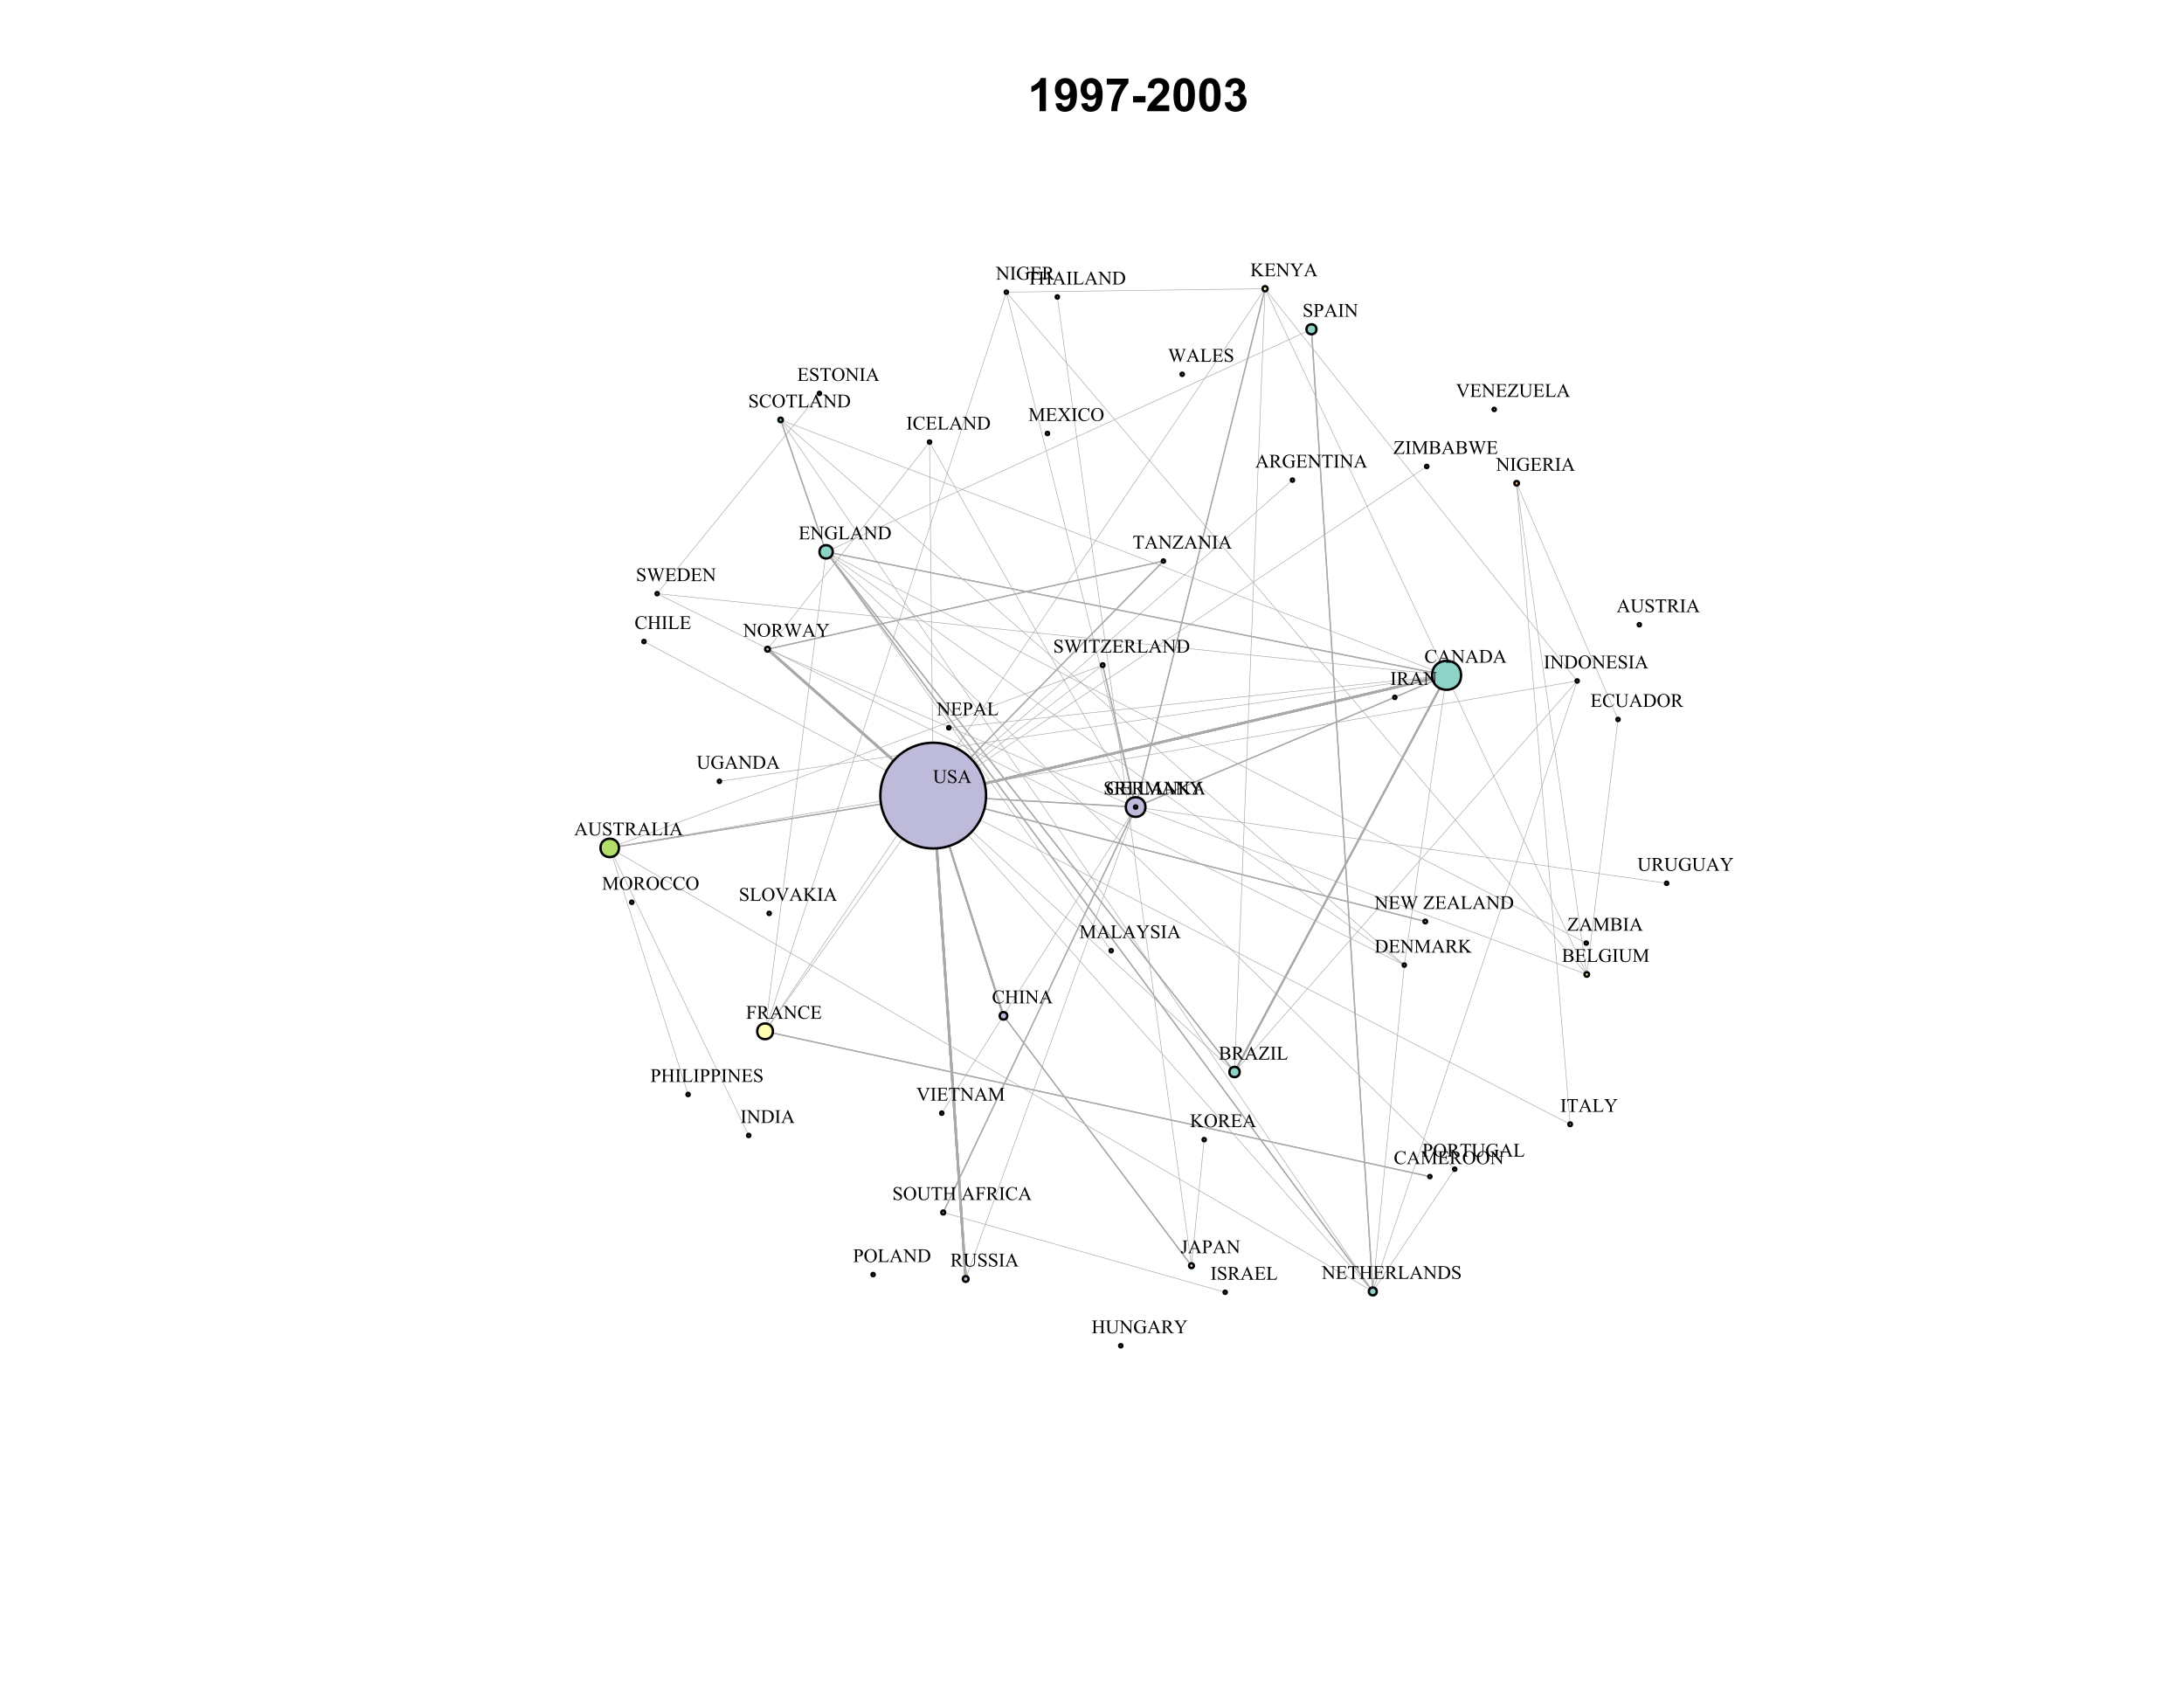 <?xml version="1.0" encoding="UTF-8"?>
<svg xmlns="http://www.w3.org/2000/svg" xmlns:xlink="http://www.w3.org/1999/xlink" width="681pt" height="524pt" viewBox="0 0 681 524" version="1.1">
<defs>
<g>
<symbol overflow="visible" id="glyph0-0">
<path style="stroke:none;" d="M 1.801 0 L 1.801 -9 L 9 -9 L 9 0 Z M 2.023 -0.227 L 8.773 -0.227 L 8.773 -8.773 L 2.023 -8.773 Z M 2.023 -0.227 "/>
</symbol>
<symbol overflow="visible" id="glyph0-1">
<path style="stroke:none;" d="M 5.668 0 L 3.691 0 L 3.691 -7.445 C 2.969 -6.77 2.117 -6.27 1.141 -5.949 L 1.141 -7.742 C 1.652 -7.906 2.211 -8.227 2.82 -8.699 C 3.422 -9.168 3.836 -9.719 4.062 -10.352 L 5.668 -10.352 Z M 5.668 0 "/>
</symbol>
<symbol overflow="visible" id="glyph0-2">
<path style="stroke:none;" d="M 0.652 -2.383 L 2.566 -2.594 C 2.613 -2.203 2.734 -1.914 2.93 -1.73 C 3.125 -1.539 3.383 -1.445 3.711 -1.449 C 4.117 -1.445 4.465 -1.633 4.754 -2.012 C 5.035 -2.383 5.219 -3.16 5.301 -4.344 C 4.801 -3.766 4.18 -3.48 3.438 -3.48 C 2.625 -3.48 1.926 -3.793 1.34 -4.418 C 0.75 -5.043 0.457 -5.855 0.457 -6.863 C 0.457 -7.902 0.766 -8.746 1.387 -9.391 C 2.008 -10.027 2.801 -10.348 3.762 -10.352 C 4.805 -10.348 5.66 -9.941 6.332 -9.137 C 7 -8.324 7.336 -6.996 7.34 -5.148 C 7.336 -3.262 6.988 -1.902 6.293 -1.066 C 5.594 -0.234 4.684 0.18 3.566 0.184 C 2.758 0.18 2.105 -0.031 1.609 -0.461 C 1.109 -0.887 0.789 -1.527 0.652 -2.383 Z M 5.125 -6.699 C 5.121 -7.332 4.973 -7.828 4.684 -8.184 C 4.387 -8.531 4.051 -8.707 3.672 -8.711 C 3.301 -8.707 2.996 -8.562 2.758 -8.277 C 2.516 -7.988 2.395 -7.516 2.398 -6.863 C 2.395 -6.191 2.527 -5.703 2.789 -5.395 C 3.051 -5.082 3.379 -4.926 3.777 -4.93 C 4.152 -4.926 4.473 -5.078 4.734 -5.379 C 4.992 -5.676 5.121 -6.113 5.125 -6.699 Z M 5.125 -6.699 "/>
</symbol>
<symbol overflow="visible" id="glyph0-3">
<path style="stroke:none;" d="M 0.613 -8.332 L 0.613 -10.168 L 7.367 -10.168 L 7.367 -8.734 C 6.805 -8.184 6.238 -7.395 5.664 -6.371 C 5.086 -5.34 4.648 -4.25 4.348 -3.098 C 4.043 -1.938 3.895 -0.906 3.902 0 L 1.996 0 C 2.027 -1.422 2.32 -2.875 2.879 -4.359 C 3.43 -5.84 4.172 -7.164 5.105 -8.332 Z M 0.613 -8.332 "/>
</symbol>
<symbol overflow="visible" id="glyph0-4">
<path style="stroke:none;" d="M 0.809 -2.75 L 0.809 -4.727 L 4.691 -4.727 L 4.691 -2.75 Z M 0.809 -2.75 "/>
</symbol>
<symbol overflow="visible" id="glyph0-5">
<path style="stroke:none;" d="M 7.285 -1.836 L 7.285 0 L 0.359 0 C 0.43 -0.691 0.656 -1.348 1.035 -1.969 C 1.406 -2.59 2.145 -3.414 3.254 -4.445 C 4.141 -5.27 4.688 -5.832 4.895 -6.133 C 5.16 -6.535 5.297 -6.938 5.301 -7.34 C 5.297 -7.777 5.18 -8.117 4.945 -8.355 C 4.707 -8.59 4.379 -8.707 3.965 -8.711 C 3.551 -8.707 3.223 -8.582 2.98 -8.336 C 2.734 -8.086 2.594 -7.676 2.559 -7.102 L 0.59 -7.297 C 0.703 -8.383 1.07 -9.164 1.691 -9.641 C 2.309 -10.109 3.082 -10.348 4.016 -10.352 C 5.027 -10.348 5.828 -10.074 6.41 -9.527 C 6.992 -8.977 7.281 -8.293 7.285 -7.48 C 7.281 -7.016 7.199 -6.574 7.035 -6.156 C 6.867 -5.734 6.602 -5.293 6.242 -4.836 C 6 -4.527 5.57 -4.09 4.949 -3.52 C 4.324 -2.945 3.93 -2.566 3.766 -2.383 C 3.598 -2.191 3.461 -2.008 3.359 -1.836 Z M 7.285 -1.836 "/>
</symbol>
<symbol overflow="visible" id="glyph0-6">
<path style="stroke:none;" d="M 3.953 -10.352 C 4.949 -10.348 5.73 -9.992 6.293 -9.281 C 6.961 -8.438 7.293 -7.035 7.297 -5.082 C 7.293 -3.129 6.957 -1.73 6.285 -0.879 C 5.727 -0.176 4.949 0.176 3.953 0.176 C 2.945 0.176 2.137 -0.207 1.523 -0.98 C 0.91 -1.746 0.602 -3.121 0.605 -5.105 C 0.602 -7.043 0.941 -8.441 1.617 -9.297 C 2.172 -9.996 2.949 -10.348 3.953 -10.352 Z M 3.953 -8.711 C 3.711 -8.707 3.496 -8.629 3.312 -8.48 C 3.121 -8.324 2.977 -8.055 2.875 -7.664 C 2.738 -7.152 2.672 -6.289 2.672 -5.082 C 2.672 -3.871 2.73 -3.043 2.855 -2.59 C 2.973 -2.137 3.129 -1.836 3.316 -1.688 C 3.5 -1.535 3.711 -1.457 3.953 -1.461 C 4.188 -1.457 4.398 -1.535 4.59 -1.688 C 4.773 -1.84 4.922 -2.113 5.027 -2.512 C 5.16 -3.016 5.227 -3.871 5.23 -5.082 C 5.227 -6.289 5.164 -7.121 5.047 -7.574 C 4.922 -8.023 4.77 -8.324 4.586 -8.48 C 4.398 -8.629 4.188 -8.707 3.953 -8.711 Z M 3.953 -8.711 "/>
</symbol>
<symbol overflow="visible" id="glyph0-7">
<path style="stroke:none;" d="M 0.543 -2.734 L 2.453 -2.969 C 2.512 -2.477 2.676 -2.102 2.945 -1.848 C 3.211 -1.586 3.535 -1.457 3.918 -1.461 C 4.32 -1.457 4.664 -1.613 4.945 -1.926 C 5.223 -2.234 5.359 -2.652 5.363 -3.18 C 5.359 -3.672 5.227 -4.066 4.961 -4.359 C 4.691 -4.648 4.367 -4.793 3.988 -4.797 C 3.73 -4.793 3.426 -4.742 3.078 -4.648 L 3.297 -6.258 C 3.828 -6.242 4.234 -6.355 4.52 -6.605 C 4.797 -6.848 4.938 -7.176 4.941 -7.586 C 4.938 -7.93 4.836 -8.207 4.633 -8.414 C 4.426 -8.621 4.152 -8.723 3.812 -8.727 C 3.473 -8.723 3.184 -8.605 2.945 -8.375 C 2.703 -8.137 2.559 -7.797 2.512 -7.348 L 0.688 -7.656 C 0.812 -8.277 1.004 -8.777 1.262 -9.152 C 1.512 -9.523 1.867 -9.816 2.328 -10.031 C 2.781 -10.242 3.297 -10.348 3.867 -10.352 C 4.836 -10.348 5.613 -10.039 6.203 -9.422 C 6.684 -8.914 6.926 -8.34 6.926 -7.707 C 6.926 -6.797 6.43 -6.074 5.441 -5.539 C 6.031 -5.41 6.504 -5.129 6.859 -4.688 C 7.211 -4.246 7.387 -3.715 7.391 -3.094 C 7.387 -2.188 7.059 -1.414 6.398 -0.781 C 5.734 -0.141 4.91 0.176 3.93 0.176 C 2.996 0.176 2.223 -0.09 1.609 -0.629 C 0.992 -1.16 0.637 -1.863 0.543 -2.734 Z M 0.543 -2.734 "/>
</symbol>
<symbol overflow="visible" id="glyph1-0">
<path style="stroke:none;" d="M 0.832 0 L 0.832 -3.75 L 3.832 -3.75 L 3.832 0 Z M 0.926 -0.094 L 3.738 -0.094 L 3.738 -3.656 L 0.926 -3.656 Z M 0.926 -0.094 "/>
</symbol>
<symbol overflow="visible" id="glyph1-1">
<path style="stroke:none;" d="M 3.684 -4.062 L 3.785 -2.809 L 3.684 -2.809 C 3.578 -3.117 3.445 -3.355 3.281 -3.516 C 3.043 -3.742 2.738 -3.855 2.371 -3.859 C 1.859 -3.855 1.473 -3.656 1.215 -3.258 C 0.988 -2.918 0.879 -2.516 0.883 -2.051 C 0.879 -1.672 0.953 -1.324 1.102 -1.016 C 1.25 -0.699 1.441 -0.473 1.68 -0.328 C 1.914 -0.18 2.156 -0.105 2.41 -0.109 C 2.555 -0.105 2.699 -0.125 2.836 -0.164 C 2.969 -0.199 3.098 -0.254 3.23 -0.328 L 3.23 -1.477 C 3.227 -1.672 3.211 -1.801 3.184 -1.867 C 3.152 -1.926 3.105 -1.973 3.043 -2.008 C 2.977 -2.035 2.867 -2.051 2.711 -2.055 L 2.711 -2.168 L 4.25 -2.168 L 4.25 -2.055 L 4.176 -2.055 C 4.02 -2.051 3.914 -2 3.859 -1.906 C 3.82 -1.828 3.801 -1.688 3.805 -1.477 L 3.805 -0.262 C 3.574 -0.137 3.352 -0.051 3.137 0.004 C 2.914 0.059 2.672 0.086 2.406 0.09 C 1.637 0.086 1.055 -0.156 0.66 -0.648 C 0.359 -1.016 0.211 -1.441 0.211 -1.926 C 0.211 -2.273 0.293 -2.609 0.461 -2.93 C 0.66 -3.309 0.934 -3.602 1.281 -3.809 C 1.57 -3.977 1.914 -4.059 2.312 -4.062 C 2.457 -4.059 2.59 -4.047 2.707 -4.027 C 2.824 -4 2.992 -3.949 3.211 -3.875 C 3.32 -3.828 3.391 -3.809 3.43 -3.812 C 3.461 -3.809 3.492 -3.824 3.523 -3.863 C 3.547 -3.895 3.566 -3.961 3.574 -4.062 Z M 3.684 -4.062 "/>
</symbol>
<symbol overflow="visible" id="glyph1-2">
<path style="stroke:none;" d="M 1.254 -3.758 L 1.254 -2.188 L 2.125 -2.188 C 2.352 -2.184 2.504 -2.219 2.582 -2.289 C 2.68 -2.375 2.734 -2.531 2.75 -2.762 L 2.859 -2.762 L 2.859 -1.379 L 2.75 -1.379 C 2.719 -1.57 2.691 -1.695 2.668 -1.75 C 2.629 -1.816 2.574 -1.871 2.496 -1.914 C 2.414 -1.949 2.289 -1.969 2.125 -1.973 L 1.254 -1.973 L 1.254 -0.664 C 1.254 -0.484 1.262 -0.379 1.277 -0.34 C 1.293 -0.301 1.32 -0.27 1.359 -0.25 C 1.398 -0.227 1.473 -0.215 1.582 -0.219 L 2.258 -0.219 C 2.477 -0.215 2.641 -0.23 2.746 -0.266 C 2.844 -0.293 2.941 -0.355 3.039 -0.449 C 3.156 -0.566 3.281 -0.75 3.41 -0.996 L 3.527 -0.996 L 3.184 0 L 0.125 0 L 0.125 -0.109 L 0.266 -0.109 C 0.355 -0.105 0.445 -0.129 0.531 -0.176 C 0.59 -0.207 0.633 -0.254 0.656 -0.316 C 0.68 -0.379 0.691 -0.504 0.691 -0.699 L 0.691 -3.281 C 0.691 -3.531 0.664 -3.684 0.617 -3.746 C 0.539 -3.82 0.422 -3.859 0.266 -3.863 L 0.125 -3.863 L 0.125 -3.973 L 3.184 -3.973 L 3.227 -3.102 L 3.113 -3.102 C 3.07 -3.305 3.027 -3.449 2.977 -3.531 C 2.926 -3.605 2.852 -3.664 2.758 -3.711 C 2.676 -3.738 2.539 -3.754 2.344 -3.758 Z M 1.254 -3.758 "/>
</symbol>
<symbol overflow="visible" id="glyph1-3">
<path style="stroke:none;" d="M 4.055 0 L 2.992 0 L 1.648 -1.859 C 1.547 -1.852 1.469 -1.852 1.406 -1.852 C 1.379 -1.852 1.352 -1.852 1.324 -1.852 C 1.293 -1.852 1.262 -1.852 1.234 -1.859 L 1.234 -0.703 C 1.23 -0.453 1.258 -0.297 1.316 -0.238 C 1.387 -0.148 1.496 -0.105 1.648 -0.109 L 1.805 -0.109 L 1.805 0 L 0.102 0 L 0.102 -0.109 L 0.25 -0.109 C 0.418 -0.105 0.539 -0.16 0.613 -0.273 C 0.648 -0.332 0.668 -0.477 0.672 -0.703 L 0.672 -3.27 C 0.668 -3.52 0.641 -3.672 0.594 -3.734 C 0.512 -3.816 0.398 -3.859 0.25 -3.863 L 0.102 -3.863 L 0.102 -3.973 L 1.551 -3.973 C 1.969 -3.973 2.277 -3.941 2.48 -3.879 C 2.676 -3.816 2.848 -3.703 2.992 -3.539 C 3.129 -3.375 3.199 -3.176 3.203 -2.949 C 3.199 -2.703 3.121 -2.492 2.965 -2.316 C 2.805 -2.133 2.555 -2.008 2.223 -1.934 L 3.043 -0.793 C 3.227 -0.527 3.391 -0.355 3.527 -0.273 C 3.66 -0.184 3.836 -0.129 4.055 -0.109 Z M 1.234 -2.043 C 1.27 -2.039 1.301 -2.039 1.328 -2.039 C 1.355 -2.039 1.379 -2.039 1.398 -2.039 C 1.773 -2.039 2.059 -2.121 2.254 -2.285 C 2.445 -2.449 2.543 -2.656 2.543 -2.914 C 2.543 -3.156 2.465 -3.359 2.309 -3.516 C 2.152 -3.672 1.945 -3.75 1.695 -3.75 C 1.578 -3.75 1.426 -3.73 1.234 -3.695 Z M 1.234 -2.043 "/>
</symbol>
<symbol overflow="visible" id="glyph1-4">
<path style="stroke:none;" d="M 2.453 0 L 0.922 -3.344 L 0.922 -0.688 C 0.918 -0.438 0.945 -0.285 1 -0.23 C 1.07 -0.145 1.184 -0.105 1.344 -0.109 L 1.484 -0.109 L 1.484 0 L 0.102 0 L 0.102 -0.109 L 0.242 -0.109 C 0.406 -0.105 0.527 -0.156 0.598 -0.262 C 0.641 -0.32 0.66 -0.461 0.664 -0.688 L 0.664 -3.285 C 0.66 -3.457 0.641 -3.582 0.602 -3.664 C 0.574 -3.719 0.523 -3.766 0.453 -3.805 C 0.375 -3.84 0.258 -3.859 0.102 -3.863 L 0.102 -3.973 L 1.227 -3.973 L 2.664 -0.863 L 4.086 -3.973 L 5.211 -3.973 L 5.211 -3.863 L 5.07 -3.863 C 4.898 -3.859 4.781 -3.809 4.711 -3.711 C 4.668 -3.645 4.645 -3.504 4.648 -3.285 L 4.648 -0.688 C 4.645 -0.438 4.672 -0.285 4.727 -0.23 C 4.797 -0.145 4.91 -0.105 5.07 -0.109 L 5.211 -0.109 L 5.211 0 L 3.523 0 L 3.523 -0.109 L 3.664 -0.109 C 3.828 -0.105 3.949 -0.156 4.02 -0.262 C 4.062 -0.32 4.082 -0.461 4.086 -0.688 L 4.086 -3.344 L 2.551 0 Z M 2.453 0 "/>
</symbol>
<symbol overflow="visible" id="glyph1-5">
<path style="stroke:none;" d="M 2.746 -1.328 L 1.207 -1.328 L 0.938 -0.703 C 0.867 -0.547 0.832 -0.43 0.836 -0.359 C 0.832 -0.293 0.859 -0.238 0.922 -0.195 C 0.977 -0.148 1.102 -0.121 1.297 -0.109 L 1.297 0 L 0.047 0 L 0.047 -0.109 C 0.211 -0.137 0.316 -0.176 0.367 -0.223 C 0.465 -0.316 0.574 -0.504 0.699 -0.793 L 2.098 -4.062 L 2.199 -4.062 L 3.582 -0.758 C 3.691 -0.488 3.793 -0.316 3.887 -0.242 C 3.973 -0.16 4.102 -0.117 4.266 -0.109 L 4.266 0 L 2.699 0 L 2.699 -0.109 C 2.855 -0.113 2.961 -0.141 3.02 -0.188 C 3.07 -0.23 3.098 -0.285 3.102 -0.352 C 3.098 -0.438 3.059 -0.57 2.984 -0.758 Z M 2.664 -1.547 L 1.988 -3.152 L 1.297 -1.547 Z M 2.664 -1.547 "/>
</symbol>
<symbol overflow="visible" id="glyph1-6">
<path style="stroke:none;" d="M -0.078 -3.973 L 1 -3.973 L 3.43 -0.992 L 3.43 -3.285 C 3.426 -3.523 3.398 -3.676 3.344 -3.742 C 3.27 -3.82 3.156 -3.859 3.004 -3.863 L 2.867 -3.863 L 2.867 -3.973 L 4.25 -3.973 L 4.25 -3.863 L 4.109 -3.863 C 3.938 -3.859 3.82 -3.809 3.75 -3.711 C 3.707 -3.645 3.684 -3.504 3.688 -3.285 L 3.688 0.062 L 3.578 0.062 L 0.961 -3.133 L 0.961 -0.688 C 0.961 -0.438 0.984 -0.285 1.039 -0.23 C 1.109 -0.145 1.227 -0.105 1.383 -0.109 L 1.523 -0.109 L 1.523 0 L 0.141 0 L 0.141 -0.109 L 0.277 -0.109 C 0.441 -0.105 0.562 -0.156 0.641 -0.262 C 0.68 -0.32 0.703 -0.461 0.703 -0.688 L 0.703 -3.453 C 0.586 -3.582 0.496 -3.672 0.441 -3.715 C 0.379 -3.758 0.293 -3.797 0.18 -3.836 C 0.121 -3.852 0.039 -3.859 -0.078 -3.863 Z M -0.078 -3.973 "/>
</symbol>
<symbol overflow="visible" id="glyph1-7">
<path style="stroke:none;" d="M 2.859 -3.973 L 4.246 -3.973 L 4.246 -3.863 L 4.168 -3.863 C 4.113 -3.859 4.039 -3.84 3.945 -3.797 C 3.844 -3.75 3.758 -3.684 3.68 -3.602 C 3.598 -3.516 3.496 -3.379 3.383 -3.195 L 2.426 -1.684 L 2.426 -0.688 C 2.426 -0.438 2.453 -0.285 2.508 -0.23 C 2.578 -0.145 2.695 -0.105 2.859 -0.109 L 2.988 -0.109 L 2.988 0 L 1.301 0 L 1.301 -0.109 L 1.441 -0.109 C 1.609 -0.105 1.727 -0.156 1.797 -0.262 C 1.84 -0.32 1.863 -0.461 1.863 -0.688 L 1.863 -1.629 L 0.773 -3.293 C 0.641 -3.488 0.551 -3.609 0.508 -3.66 C 0.461 -3.707 0.367 -3.766 0.227 -3.836 C 0.184 -3.852 0.125 -3.859 0.055 -3.863 L 0.055 -3.973 L 1.754 -3.973 L 1.754 -3.863 L 1.668 -3.863 C 1.574 -3.859 1.488 -3.84 1.414 -3.797 C 1.332 -3.754 1.293 -3.688 1.297 -3.605 C 1.293 -3.531 1.355 -3.406 1.477 -3.227 L 2.305 -1.945 L 3.086 -3.172 C 3.199 -3.352 3.258 -3.488 3.262 -3.578 C 3.258 -3.633 3.242 -3.684 3.219 -3.727 C 3.188 -3.766 3.148 -3.797 3.094 -3.824 C 3.039 -3.848 2.961 -3.859 2.859 -3.863 Z M 2.859 -3.973 "/>
</symbol>
<symbol overflow="visible" id="glyph1-8">
<path style="stroke:none;" d="M 2.75 -4.062 L 2.75 -2.688 L 2.641 -2.688 C 2.605 -2.949 2.543 -3.16 2.453 -3.32 C 2.359 -3.473 2.23 -3.598 2.062 -3.691 C 1.895 -3.781 1.719 -3.824 1.543 -3.828 C 1.336 -3.824 1.168 -3.762 1.039 -3.641 C 0.902 -3.516 0.836 -3.375 0.84 -3.219 C 0.836 -3.094 0.879 -2.984 0.969 -2.891 C 1.086 -2.738 1.375 -2.543 1.832 -2.305 C 2.199 -2.102 2.453 -1.949 2.59 -1.844 C 2.727 -1.734 2.832 -1.609 2.906 -1.465 C 2.977 -1.32 3.012 -1.168 3.016 -1.016 C 3.012 -0.711 2.895 -0.453 2.664 -0.234 C 2.426 -0.02 2.125 0.086 1.766 0.09 C 1.645 0.086 1.535 0.078 1.438 0.062 C 1.375 0.051 1.25 0.02 1.062 -0.039 C 0.867 -0.098 0.746 -0.129 0.699 -0.133 C 0.645 -0.129 0.605 -0.113 0.582 -0.09 C 0.551 -0.059 0.531 -0.004 0.523 0.09 L 0.414 0.09 L 0.414 -1.273 L 0.523 -1.273 C 0.57 -0.984 0.641 -0.77 0.727 -0.629 C 0.812 -0.484 0.941 -0.367 1.121 -0.277 C 1.293 -0.18 1.488 -0.133 1.703 -0.137 C 1.945 -0.133 2.137 -0.199 2.281 -0.328 C 2.418 -0.457 2.488 -0.609 2.492 -0.789 C 2.488 -0.883 2.461 -0.98 2.41 -1.082 C 2.355 -1.18 2.273 -1.273 2.164 -1.363 C 2.082 -1.418 1.875 -1.543 1.535 -1.734 C 1.195 -1.926 0.953 -2.078 0.812 -2.191 C 0.668 -2.301 0.559 -2.426 0.484 -2.566 C 0.41 -2.703 0.375 -2.852 0.375 -3.016 C 0.375 -3.301 0.484 -3.547 0.703 -3.754 C 0.922 -3.957 1.199 -4.059 1.539 -4.062 C 1.746 -4.059 1.969 -4.008 2.211 -3.906 C 2.316 -3.855 2.395 -3.832 2.441 -3.836 C 2.488 -3.832 2.527 -3.848 2.562 -3.879 C 2.594 -3.91 2.621 -3.969 2.641 -4.062 Z M 2.75 -4.062 "/>
</symbol>
<symbol overflow="visible" id="glyph1-9">
<path style="stroke:none;" d="M 5.617 -3.973 L 5.617 -3.863 C 5.512 -3.859 5.426 -3.844 5.363 -3.809 C 5.293 -3.77 5.234 -3.699 5.18 -3.602 C 5.141 -3.531 5.078 -3.367 4.996 -3.109 L 3.887 0.09 L 3.77 0.09 L 2.867 -2.449 L 1.965 0.09 L 1.859 0.09 L 0.68 -3.207 C 0.59 -3.449 0.531 -3.598 0.512 -3.645 C 0.469 -3.719 0.418 -3.773 0.352 -3.809 C 0.281 -3.844 0.188 -3.859 0.078 -3.863 L 0.078 -3.973 L 1.551 -3.973 L 1.551 -3.863 L 1.48 -3.863 C 1.375 -3.859 1.297 -3.836 1.242 -3.793 C 1.188 -3.742 1.16 -3.688 1.16 -3.625 C 1.16 -3.555 1.203 -3.398 1.289 -3.152 L 2.07 -0.922 L 2.73 -2.82 L 2.52 -3.418 C 2.477 -3.512 2.43 -3.598 2.383 -3.676 C 2.355 -3.711 2.324 -3.742 2.289 -3.77 C 2.238 -3.801 2.188 -3.828 2.141 -3.848 C 2.102 -3.855 2.043 -3.859 1.965 -3.863 L 1.965 -3.973 L 3.512 -3.973 L 3.512 -3.863 L 3.406 -3.863 C 3.293 -3.859 3.215 -3.836 3.164 -3.793 C 3.113 -3.742 3.086 -3.68 3.09 -3.602 C 3.086 -3.5 3.133 -3.328 3.223 -3.082 L 3.984 -0.922 L 4.742 -3.109 C 4.82 -3.352 4.863 -3.52 4.867 -3.617 C 4.863 -3.656 4.848 -3.699 4.824 -3.742 C 4.793 -3.777 4.758 -3.805 4.719 -3.824 C 4.641 -3.848 4.547 -3.859 4.43 -3.863 L 4.43 -3.973 Z M 5.617 -3.973 "/>
</symbol>
<symbol overflow="visible" id="glyph1-10">
<path style="stroke:none;" d="M 1.852 -0.109 L 1.852 0 L 0.148 0 L 0.148 -0.109 L 0.289 -0.109 C 0.449 -0.105 0.57 -0.152 0.648 -0.25 C 0.691 -0.309 0.715 -0.461 0.719 -0.703 L 0.719 -3.27 C 0.715 -3.469 0.703 -3.602 0.68 -3.668 C 0.656 -3.715 0.613 -3.754 0.559 -3.793 C 0.469 -3.836 0.379 -3.859 0.289 -3.863 L 0.148 -3.863 L 0.148 -3.973 L 1.852 -3.973 L 1.852 -3.863 L 1.707 -3.863 C 1.543 -3.859 1.426 -3.812 1.352 -3.719 C 1.301 -3.652 1.277 -3.504 1.281 -3.27 L 1.281 -0.703 C 1.277 -0.5 1.289 -0.367 1.32 -0.305 C 1.336 -0.254 1.379 -0.211 1.441 -0.18 C 1.523 -0.129 1.609 -0.105 1.707 -0.109 Z M 1.852 -0.109 "/>
</symbol>
<symbol overflow="visible" id="glyph1-11">
<path style="stroke:none;" d="M 3.473 -3.973 L 3.516 -3.039 L 3.406 -3.039 C 3.379 -3.203 3.352 -3.32 3.316 -3.391 C 3.254 -3.504 3.172 -3.586 3.074 -3.641 C 2.969 -3.691 2.836 -3.719 2.68 -3.723 L 2.117 -3.723 L 2.117 -0.688 C 2.113 -0.438 2.141 -0.285 2.195 -0.23 C 2.27 -0.145 2.383 -0.105 2.539 -0.109 L 2.68 -0.109 L 2.68 0 L 0.992 0 L 0.992 -0.109 L 1.133 -0.109 C 1.297 -0.105 1.418 -0.156 1.492 -0.262 C 1.531 -0.32 1.551 -0.461 1.555 -0.688 L 1.555 -3.723 L 1.078 -3.723 C 0.891 -3.719 0.758 -3.707 0.684 -3.684 C 0.578 -3.641 0.492 -3.57 0.422 -3.469 C 0.348 -3.363 0.305 -3.219 0.293 -3.039 L 0.18 -3.039 L 0.227 -3.973 Z M 3.473 -3.973 "/>
</symbol>
<symbol overflow="visible" id="glyph1-12">
<path style="stroke:none;" d="M 3.453 -3.973 L 0.84 -0.242 L 2.469 -0.242 C 2.715 -0.238 2.906 -0.293 3.043 -0.406 C 3.176 -0.512 3.297 -0.734 3.402 -1.07 L 3.5 -1.051 L 3.312 0 L 0.078 0 L 0.078 -0.109 L 2.625 -3.734 L 1.352 -3.734 C 1.141 -3.73 0.988 -3.707 0.895 -3.664 C 0.797 -3.617 0.723 -3.551 0.676 -3.465 C 0.621 -3.375 0.578 -3.215 0.543 -2.98 L 0.43 -2.98 L 0.512 -3.973 Z M 3.453 -3.973 "/>
</symbol>
<symbol overflow="visible" id="glyph1-13">
<path style="stroke:none;" d="M 3.438 -1.098 L 3.535 -1.078 L 3.195 0 L 0.121 0 L 0.121 -0.109 L 0.27 -0.109 C 0.438 -0.105 0.555 -0.16 0.629 -0.273 C 0.668 -0.332 0.691 -0.477 0.691 -0.707 L 0.691 -3.27 C 0.691 -3.516 0.664 -3.668 0.609 -3.734 C 0.531 -3.816 0.418 -3.859 0.27 -3.863 L 0.121 -3.863 L 0.121 -3.973 L 1.918 -3.973 L 1.918 -3.863 C 1.703 -3.863 1.555 -3.844 1.473 -3.805 C 1.387 -3.758 1.332 -3.707 1.301 -3.648 C 1.27 -3.582 1.254 -3.434 1.254 -3.203 L 1.254 -0.707 C 1.254 -0.539 1.27 -0.426 1.301 -0.371 C 1.324 -0.328 1.359 -0.301 1.41 -0.281 C 1.457 -0.258 1.609 -0.246 1.867 -0.25 L 2.156 -0.25 C 2.461 -0.246 2.672 -0.27 2.797 -0.316 C 2.918 -0.363 3.031 -0.441 3.137 -0.559 C 3.234 -0.668 3.336 -0.848 3.438 -1.098 Z M 3.438 -1.098 "/>
</symbol>
<symbol overflow="visible" id="glyph1-14">
<path style="stroke:none;" d="M 0.102 0 L 0.102 -0.109 L 0.25 -0.109 C 0.418 -0.105 0.539 -0.16 0.609 -0.27 C 0.648 -0.332 0.668 -0.477 0.672 -0.703 L 0.672 -3.27 C 0.668 -3.516 0.641 -3.668 0.594 -3.734 C 0.512 -3.816 0.398 -3.859 0.25 -3.863 L 0.102 -3.863 L 0.102 -3.973 L 1.719 -3.973 C 2.309 -3.973 2.762 -3.902 3.074 -3.77 C 3.383 -3.633 3.633 -3.41 3.82 -3.098 C 4.008 -2.781 4.102 -2.418 4.105 -2.008 C 4.102 -1.453 3.934 -0.992 3.602 -0.621 C 3.223 -0.207 2.648 0 1.879 0 Z M 1.234 -0.289 C 1.48 -0.227 1.688 -0.199 1.859 -0.203 C 2.309 -0.199 2.688 -0.359 2.988 -0.68 C 3.285 -1 3.434 -1.43 3.438 -1.977 C 3.434 -2.523 3.285 -2.957 2.988 -3.273 C 2.688 -3.59 2.301 -3.75 1.836 -3.75 C 1.656 -3.75 1.457 -3.719 1.234 -3.664 Z M 1.234 -0.289 "/>
</symbol>
<symbol overflow="visible" id="glyph1-15">
<path style="stroke:none;" d="M 2.863 -3.863 L 2.863 -3.973 L 4.27 -3.973 L 4.27 -3.863 L 4.117 -3.863 C 3.957 -3.859 3.836 -3.797 3.758 -3.668 C 3.711 -3.605 3.691 -3.465 3.695 -3.246 L 3.695 -1.633 C 3.691 -1.234 3.652 -0.926 3.578 -0.707 C 3.496 -0.484 3.34 -0.297 3.113 -0.141 C 2.879 0.016 2.566 0.094 2.168 0.094 C 1.73 0.094 1.398 0.02 1.18 -0.133 C 0.953 -0.281 0.797 -0.484 0.703 -0.738 C 0.641 -0.91 0.609 -1.234 0.609 -1.719 L 0.609 -3.27 C 0.609 -3.512 0.574 -3.672 0.508 -3.75 C 0.438 -3.824 0.328 -3.859 0.18 -3.863 L 0.031 -3.863 L 0.031 -3.973 L 1.75 -3.973 L 1.75 -3.863 L 1.598 -3.863 C 1.43 -3.859 1.312 -3.809 1.246 -3.711 C 1.195 -3.633 1.172 -3.488 1.172 -3.27 L 1.172 -1.539 C 1.172 -1.379 1.184 -1.203 1.215 -1.008 C 1.238 -0.809 1.289 -0.652 1.367 -0.543 C 1.438 -0.43 1.547 -0.336 1.688 -0.266 C 1.828 -0.188 2 -0.152 2.203 -0.156 C 2.461 -0.152 2.691 -0.211 2.898 -0.328 C 3.102 -0.441 3.242 -0.586 3.32 -0.762 C 3.395 -0.938 3.434 -1.234 3.434 -1.66 L 3.434 -3.27 C 3.434 -3.516 3.406 -3.668 3.352 -3.734 C 3.273 -3.816 3.16 -3.859 3.012 -3.863 Z M 2.863 -3.863 "/>
</symbol>
<symbol overflow="visible" id="glyph1-16">
<path style="stroke:none;" d="M 3.613 -4.062 L 3.703 -2.711 L 3.613 -2.711 C 3.488 -3.113 3.316 -3.406 3.094 -3.586 C 2.867 -3.762 2.598 -3.848 2.285 -3.852 C 2.02 -3.848 1.781 -3.781 1.57 -3.652 C 1.355 -3.516 1.188 -3.305 1.066 -3.012 C 0.941 -2.715 0.879 -2.348 0.883 -1.918 C 0.879 -1.555 0.938 -1.246 1.055 -0.984 C 1.172 -0.719 1.344 -0.516 1.578 -0.379 C 1.805 -0.234 2.07 -0.164 2.371 -0.168 C 2.625 -0.164 2.852 -0.219 3.051 -0.332 C 3.246 -0.441 3.465 -0.66 3.703 -0.992 L 3.793 -0.93 C 3.59 -0.574 3.359 -0.316 3.098 -0.156 C 2.828 0.008 2.512 0.086 2.148 0.09 C 1.488 0.086 0.98 -0.152 0.621 -0.641 C 0.352 -1 0.215 -1.43 0.219 -1.926 C 0.215 -2.32 0.305 -2.684 0.484 -3.016 C 0.66 -3.348 0.902 -3.605 1.215 -3.789 C 1.523 -3.969 1.867 -4.059 2.238 -4.062 C 2.523 -4.059 2.805 -3.988 3.086 -3.852 C 3.168 -3.805 3.227 -3.785 3.266 -3.789 C 3.312 -3.785 3.359 -3.805 3.402 -3.844 C 3.449 -3.895 3.484 -3.965 3.508 -4.062 Z M 3.613 -4.062 "/>
</symbol>
<symbol overflow="visible" id="glyph1-17">
<path style="stroke:none;" d="M 1.234 -2.129 L 3.078 -2.129 L 3.078 -3.266 C 3.074 -3.465 3.062 -3.602 3.039 -3.668 C 3.02 -3.715 2.98 -3.754 2.918 -3.793 C 2.832 -3.836 2.742 -3.859 2.652 -3.863 L 2.512 -3.863 L 2.512 -3.973 L 4.211 -3.973 L 4.211 -3.863 L 4.07 -3.863 C 3.973 -3.859 3.883 -3.84 3.805 -3.797 C 3.738 -3.766 3.695 -3.715 3.676 -3.652 C 3.648 -3.586 3.637 -3.457 3.641 -3.266 L 3.641 -0.703 C 3.637 -0.5 3.652 -0.367 3.68 -0.305 C 3.699 -0.254 3.738 -0.211 3.801 -0.18 C 3.883 -0.129 3.973 -0.105 4.07 -0.109 L 4.211 -0.109 L 4.211 0 L 2.512 0 L 2.512 -0.109 L 2.652 -0.109 C 2.812 -0.105 2.93 -0.152 3.008 -0.25 C 3.051 -0.309 3.074 -0.461 3.078 -0.703 L 3.078 -1.914 L 1.234 -1.914 L 1.234 -0.703 C 1.23 -0.5 1.242 -0.367 1.273 -0.305 C 1.289 -0.254 1.332 -0.211 1.395 -0.18 C 1.477 -0.129 1.562 -0.105 1.66 -0.109 L 1.805 -0.109 L 1.805 0 L 0.102 0 L 0.102 -0.109 L 0.242 -0.109 C 0.402 -0.105 0.523 -0.152 0.602 -0.25 C 0.645 -0.309 0.668 -0.461 0.672 -0.703 L 0.672 -3.266 C 0.668 -3.465 0.656 -3.602 0.633 -3.668 C 0.609 -3.715 0.566 -3.754 0.512 -3.793 C 0.422 -3.836 0.332 -3.859 0.242 -3.863 L 0.102 -3.863 L 0.102 -3.973 L 1.805 -3.973 L 1.805 -3.863 L 1.66 -3.863 C 1.562 -3.859 1.477 -3.84 1.395 -3.797 C 1.332 -3.766 1.289 -3.715 1.27 -3.652 C 1.242 -3.586 1.23 -3.457 1.234 -3.266 Z M 1.234 -2.129 "/>
</symbol>
<symbol overflow="visible" id="glyph1-18">
<path style="stroke:none;" d="M 2.773 -2.027 C 3.043 -1.965 3.25 -1.871 3.391 -1.746 C 3.574 -1.566 3.668 -1.344 3.672 -1.086 C 3.668 -0.883 3.605 -0.695 3.484 -0.52 C 3.355 -0.336 3.184 -0.203 2.969 -0.125 C 2.75 -0.039 2.418 0 1.977 0 L 0.102 0 L 0.102 -0.109 L 0.25 -0.109 C 0.414 -0.105 0.531 -0.156 0.605 -0.266 C 0.645 -0.328 0.668 -0.477 0.672 -0.703 L 0.672 -3.27 C 0.668 -3.516 0.641 -3.668 0.59 -3.734 C 0.512 -3.816 0.398 -3.859 0.25 -3.863 L 0.102 -3.863 L 0.102 -3.973 L 1.816 -3.973 C 2.137 -3.973 2.391 -3.949 2.586 -3.902 C 2.875 -3.832 3.102 -3.707 3.258 -3.527 C 3.41 -3.348 3.484 -3.141 3.488 -2.914 C 3.484 -2.711 3.426 -2.531 3.305 -2.375 C 3.184 -2.215 3.004 -2.102 2.773 -2.027 Z M 1.234 -2.188 C 1.305 -2.168 1.387 -2.156 1.484 -2.152 C 1.574 -2.145 1.676 -2.145 1.789 -2.145 C 2.07 -2.145 2.285 -2.172 2.434 -2.234 C 2.574 -2.293 2.684 -2.391 2.762 -2.52 C 2.832 -2.645 2.871 -2.781 2.875 -2.938 C 2.871 -3.164 2.777 -3.363 2.59 -3.531 C 2.402 -3.691 2.125 -3.773 1.766 -3.777 C 1.562 -3.773 1.387 -3.75 1.234 -3.711 Z M 1.234 -0.289 C 1.461 -0.23 1.684 -0.203 1.906 -0.207 C 2.258 -0.203 2.527 -0.285 2.715 -0.445 C 2.895 -0.605 2.988 -0.801 2.992 -1.039 C 2.988 -1.188 2.945 -1.336 2.867 -1.48 C 2.781 -1.621 2.645 -1.734 2.457 -1.816 C 2.262 -1.898 2.027 -1.938 1.754 -1.941 C 1.629 -1.938 1.527 -1.938 1.445 -1.934 C 1.355 -1.93 1.285 -1.922 1.234 -1.914 Z M 1.234 -0.289 "/>
</symbol>
<symbol overflow="visible" id="glyph1-19">
<path style="stroke:none;" d=""/>
</symbol>
<symbol overflow="visible" id="glyph1-20">
<path style="stroke:none;" d="M 2.449 -2.199 L 3.301 -0.93 C 3.535 -0.574 3.711 -0.352 3.828 -0.262 C 3.938 -0.168 4.082 -0.117 4.262 -0.109 L 4.262 0 L 2.559 0 L 2.559 -0.109 C 2.668 -0.105 2.75 -0.117 2.809 -0.145 C 2.848 -0.16 2.883 -0.188 2.91 -0.223 C 2.934 -0.258 2.945 -0.293 2.949 -0.336 C 2.945 -0.375 2.938 -0.422 2.922 -0.469 C 2.906 -0.5 2.852 -0.586 2.762 -0.727 L 2.09 -1.746 L 1.258 -0.68 C 1.168 -0.562 1.113 -0.484 1.098 -0.449 C 1.074 -0.41 1.066 -0.371 1.07 -0.336 C 1.066 -0.27 1.094 -0.219 1.148 -0.18 C 1.203 -0.137 1.305 -0.113 1.453 -0.109 L 1.453 0 L 0.043 0 L 0.043 -0.109 C 0.141 -0.117 0.227 -0.137 0.301 -0.172 C 0.418 -0.219 0.535 -0.289 0.648 -0.375 C 0.754 -0.461 0.879 -0.59 1.023 -0.77 L 1.961 -1.953 L 1.18 -3.102 C 0.961 -3.406 0.781 -3.609 0.637 -3.711 C 0.484 -3.805 0.312 -3.855 0.125 -3.863 L 0.125 -3.973 L 1.961 -3.973 L 1.961 -3.863 C 1.801 -3.855 1.695 -3.832 1.641 -3.785 C 1.582 -3.738 1.551 -3.688 1.555 -3.641 C 1.551 -3.562 1.598 -3.457 1.695 -3.32 L 2.305 -2.41 L 3.008 -3.305 C 3.086 -3.406 3.137 -3.477 3.16 -3.52 C 3.176 -3.555 3.188 -3.594 3.188 -3.641 C 3.188 -3.68 3.176 -3.719 3.152 -3.75 C 3.121 -3.789 3.082 -3.816 3.039 -3.836 C 2.992 -3.848 2.898 -3.855 2.762 -3.863 L 2.762 -3.973 L 4.172 -3.973 L 4.172 -3.863 C 4.059 -3.855 3.965 -3.84 3.898 -3.812 C 3.789 -3.762 3.695 -3.699 3.609 -3.629 C 3.52 -3.551 3.395 -3.41 3.238 -3.207 Z M 2.449 -2.199 "/>
</symbol>
<symbol overflow="visible" id="glyph1-21">
<path style="stroke:none;" d="M 2.195 -4.062 C 2.707 -4.059 3.152 -3.863 3.535 -3.477 C 3.91 -3.082 4.102 -2.594 4.102 -2.008 C 4.102 -1.402 3.91 -0.902 3.531 -0.508 C 3.148 -0.109 2.688 0.086 2.148 0.09 C 1.598 0.086 1.137 -0.105 0.77 -0.492 C 0.395 -0.879 0.211 -1.379 0.211 -2 C 0.211 -2.625 0.426 -3.141 0.855 -3.547 C 1.227 -3.887 1.672 -4.059 2.195 -4.062 Z M 2.141 -3.852 C 1.781 -3.848 1.496 -3.715 1.281 -3.453 C 1.012 -3.121 0.879 -2.641 0.883 -2.012 C 0.879 -1.359 1.016 -0.863 1.297 -0.516 C 1.508 -0.25 1.789 -0.117 2.141 -0.117 C 2.512 -0.117 2.82 -0.262 3.066 -0.555 C 3.305 -0.844 3.426 -1.301 3.43 -1.93 C 3.426 -2.605 3.293 -3.113 3.031 -3.453 C 2.812 -3.715 2.516 -3.848 2.141 -3.852 Z M 2.141 -3.852 "/>
</symbol>
<symbol overflow="visible" id="glyph1-22">
<path style="stroke:none;" d="M 1.227 -3.758 L 1.227 -2.195 L 1.953 -2.195 C 2.113 -2.191 2.234 -2.227 2.312 -2.305 C 2.387 -2.375 2.438 -2.52 2.469 -2.738 L 2.578 -2.738 L 2.578 -1.395 L 2.469 -1.395 C 2.465 -1.547 2.445 -1.66 2.41 -1.734 C 2.367 -1.805 2.316 -1.859 2.25 -1.898 C 2.18 -1.934 2.078 -1.949 1.953 -1.953 L 1.227 -1.953 L 1.227 -0.703 C 1.223 -0.5 1.238 -0.367 1.266 -0.305 C 1.285 -0.254 1.324 -0.211 1.391 -0.18 C 1.469 -0.129 1.559 -0.105 1.656 -0.109 L 1.801 -0.109 L 1.801 0 L 0.098 0 L 0.098 -0.109 L 0.238 -0.109 C 0.398 -0.105 0.516 -0.152 0.594 -0.25 C 0.637 -0.309 0.66 -0.461 0.664 -0.703 L 0.664 -3.27 C 0.66 -3.469 0.648 -3.602 0.625 -3.668 C 0.605 -3.715 0.566 -3.754 0.508 -3.793 C 0.422 -3.836 0.332 -3.859 0.238 -3.863 L 0.098 -3.863 L 0.098 -3.973 L 3.055 -3.973 L 3.09 -3.102 L 2.988 -3.102 C 2.938 -3.281 2.879 -3.418 2.812 -3.508 C 2.742 -3.594 2.656 -3.656 2.562 -3.699 C 2.461 -3.734 2.309 -3.754 2.102 -3.758 Z M 1.227 -3.758 "/>
</symbol>
<symbol overflow="visible" id="glyph1-23">
<path style="stroke:none;" d="M 0.598 -3.863 L 0.598 -3.973 L 2.301 -3.973 L 2.301 -3.863 L 2.156 -3.863 C 1.992 -3.859 1.871 -3.812 1.801 -3.719 C 1.75 -3.652 1.727 -3.504 1.73 -3.27 L 1.73 -1.328 C 1.727 -1.027 1.695 -0.785 1.633 -0.598 C 1.566 -0.41 1.453 -0.246 1.293 -0.113 C 1.133 0.023 0.941 0.086 0.715 0.09 C 0.527 0.086 0.383 0.047 0.281 -0.043 C 0.176 -0.129 0.121 -0.234 0.125 -0.359 C 0.121 -0.449 0.145 -0.523 0.195 -0.574 C 0.258 -0.633 0.336 -0.66 0.422 -0.664 C 0.484 -0.66 0.539 -0.641 0.59 -0.602 C 0.637 -0.559 0.699 -0.449 0.781 -0.273 C 0.82 -0.168 0.879 -0.117 0.953 -0.117 C 1.004 -0.117 1.051 -0.148 1.098 -0.215 C 1.141 -0.277 1.164 -0.391 1.168 -0.555 L 1.168 -3.27 C 1.164 -3.469 1.152 -3.602 1.133 -3.668 C 1.109 -3.715 1.07 -3.754 1.008 -3.793 C 0.922 -3.836 0.832 -3.859 0.742 -3.863 Z M 0.598 -3.863 "/>
</symbol>
<symbol overflow="visible" id="glyph1-24">
<path style="stroke:none;" d="M 1.23 -1.859 L 1.23 -0.703 C 1.23 -0.453 1.258 -0.297 1.312 -0.238 C 1.383 -0.148 1.492 -0.105 1.648 -0.109 L 1.801 -0.109 L 1.801 0 L 0.102 0 L 0.102 -0.109 L 0.25 -0.109 C 0.414 -0.105 0.535 -0.16 0.609 -0.273 C 0.648 -0.332 0.668 -0.477 0.668 -0.703 L 0.668 -3.27 C 0.668 -3.52 0.641 -3.672 0.59 -3.734 C 0.512 -3.816 0.398 -3.859 0.25 -3.863 L 0.102 -3.863 L 0.102 -3.973 L 1.555 -3.973 C 1.906 -3.973 2.188 -3.934 2.395 -3.863 C 2.598 -3.785 2.77 -3.664 2.914 -3.492 C 3.051 -3.316 3.121 -3.109 3.125 -2.875 C 3.121 -2.547 3.016 -2.281 2.805 -2.082 C 2.59 -1.875 2.289 -1.773 1.898 -1.777 C 1.801 -1.773 1.695 -1.781 1.586 -1.797 C 1.473 -1.809 1.355 -1.828 1.23 -1.859 Z M 1.23 -2.027 C 1.332 -2.008 1.422 -1.992 1.504 -1.984 C 1.582 -1.973 1.652 -1.969 1.711 -1.969 C 1.914 -1.969 2.086 -2.047 2.234 -2.203 C 2.379 -2.359 2.453 -2.562 2.457 -2.816 C 2.453 -2.984 2.418 -3.145 2.352 -3.293 C 2.277 -3.441 2.18 -3.551 2.051 -3.625 C 1.922 -3.695 1.773 -3.73 1.613 -3.734 C 1.512 -3.73 1.387 -3.715 1.23 -3.68 Z M 1.23 -2.027 "/>
</symbol>
<symbol overflow="visible" id="glyph1-25">
<path style="stroke:none;" d="M 4.258 -3.973 L 4.258 -3.863 C 4.113 -3.836 4.008 -3.793 3.941 -3.73 C 3.836 -3.633 3.742 -3.484 3.664 -3.289 L 2.281 0.09 L 2.172 0.09 L 0.684 -3.336 C 0.605 -3.508 0.551 -3.617 0.523 -3.656 C 0.469 -3.715 0.41 -3.762 0.34 -3.797 C 0.27 -3.832 0.172 -3.852 0.055 -3.863 L 0.055 -3.973 L 1.676 -3.973 L 1.676 -3.863 C 1.488 -3.84 1.367 -3.809 1.316 -3.77 C 1.258 -3.723 1.23 -3.668 1.234 -3.598 C 1.23 -3.5 1.277 -3.348 1.371 -3.141 L 2.383 -0.812 L 3.32 -3.109 C 3.41 -3.336 3.457 -3.492 3.457 -3.582 C 3.457 -3.637 3.426 -3.691 3.371 -3.746 C 3.312 -3.793 3.219 -3.832 3.086 -3.855 C 3.074 -3.855 3.059 -3.855 3.035 -3.863 L 3.035 -3.973 Z M 4.258 -3.973 "/>
</symbol>
<symbol overflow="visible" id="glyph1-26">
<path style="stroke:none;" d="M 1.793 -2.203 L 3.258 -0.746 C 3.496 -0.504 3.699 -0.34 3.871 -0.254 C 4.039 -0.164 4.211 -0.117 4.383 -0.109 L 4.383 0 L 2.492 0 L 2.492 -0.109 C 2.602 -0.105 2.684 -0.125 2.738 -0.164 C 2.785 -0.203 2.812 -0.246 2.812 -0.293 C 2.812 -0.34 2.801 -0.379 2.785 -0.418 C 2.762 -0.453 2.703 -0.523 2.602 -0.625 L 1.23 -1.984 L 1.23 -0.703 C 1.23 -0.5 1.242 -0.367 1.27 -0.305 C 1.285 -0.254 1.324 -0.211 1.391 -0.18 C 1.469 -0.129 1.559 -0.105 1.656 -0.109 L 1.793 -0.109 L 1.793 0 L 0.102 0 L 0.102 -0.109 L 0.242 -0.109 C 0.398 -0.105 0.52 -0.152 0.598 -0.25 C 0.645 -0.309 0.668 -0.461 0.668 -0.703 L 0.668 -3.27 C 0.668 -3.469 0.652 -3.602 0.629 -3.672 C 0.605 -3.715 0.566 -3.754 0.508 -3.793 C 0.422 -3.836 0.332 -3.859 0.242 -3.863 L 0.102 -3.863 L 0.102 -3.973 L 1.793 -3.973 L 1.793 -3.863 L 1.656 -3.863 C 1.562 -3.859 1.473 -3.84 1.391 -3.797 C 1.328 -3.766 1.289 -3.719 1.266 -3.656 C 1.242 -3.594 1.23 -3.465 1.23 -3.27 L 1.23 -2.055 C 1.27 -2.09 1.402 -2.215 1.633 -2.426 C 2.207 -2.957 2.559 -3.309 2.684 -3.488 C 2.734 -3.562 2.758 -3.633 2.762 -3.695 C 2.758 -3.738 2.738 -3.777 2.699 -3.812 C 2.656 -3.844 2.586 -3.859 2.492 -3.863 L 2.402 -3.863 L 2.402 -3.973 L 3.859 -3.973 L 3.859 -3.863 C 3.773 -3.855 3.695 -3.844 3.629 -3.828 C 3.555 -3.805 3.469 -3.766 3.371 -3.703 C 3.266 -3.641 3.141 -3.539 2.992 -3.406 C 2.949 -3.363 2.75 -3.164 2.398 -2.805 Z M 1.793 -2.203 "/>
</symbol>
</g>
</defs>
<g id="surface6">
<rect x="0" y="0" width="681" height="524" style="fill:rgb(100%,100%,100%);fill-opacity:1;stroke:none;"/>
<g style="fill:rgb(0%,0%,0%);fill-opacity:1;">
  <use xlink:href="#glyph0-1" x="320.465" y="34.676"/>
  <use xlink:href="#glyph0-2" x="328.473" y="34.676"/>
  <use xlink:href="#glyph0-2" x="336.482" y="34.676"/>
  <use xlink:href="#glyph0-3" x="344.491" y="34.676"/>
  <use xlink:href="#glyph0-4" x="352.499" y="34.676"/>
  <use xlink:href="#glyph0-5" x="357.295" y="34.676"/>
  <use xlink:href="#glyph0-6" x="365.303" y="34.676"/>
  <use xlink:href="#glyph0-6" x="373.312" y="34.676"/>
  <use xlink:href="#glyph0-7" x="381.32" y="34.676"/>
</g>
<path style="fill:none;stroke-width:0.375;stroke-linecap:round;stroke-linejoin:round;stroke:rgb(66.275%,66.275%,66.275%);stroke-opacity:1;stroke-miterlimit:10;" d="M 353.41 248.637 L 343.965 207.93 "/>
<path style="fill:none;stroke-width:0.375;stroke-linecap:round;stroke-linejoin:round;stroke:rgb(66.275%,66.275%,66.275%);stroke-opacity:1;stroke-miterlimit:10;" d="M 353.41 248.637 L 343.965 207.93 "/>
<path style="fill:none;stroke-width:0.375;stroke-linecap:round;stroke-linejoin:round;stroke:rgb(66.275%,66.275%,66.275%);stroke-opacity:1;stroke-miterlimit:10;" d="M 351.047 251.445 L 307.438 248.98 "/>
<path style="fill:none;stroke-width:0.375;stroke-linecap:round;stroke-linejoin:round;stroke:rgb(66.275%,66.275%,66.275%);stroke-opacity:1;stroke-miterlimit:10;" d="M 351.047 251.445 L 307.438 248.98 "/>
<path style="fill:none;stroke-width:0.375;stroke-linecap:round;stroke-linejoin:round;stroke:rgb(66.275%,66.275%,66.275%);stroke-opacity:1;stroke-miterlimit:10;" d="M 356.922 250.426 L 446.902 212.305 "/>
<path style="fill:none;stroke-width:0.375;stroke-linecap:round;stroke-linejoin:round;stroke:rgb(66.275%,66.275%,66.275%);stroke-opacity:1;stroke-miterlimit:10;" d="M 356.922 250.426 L 446.902 212.305 "/>
<path style="fill:none;stroke-width:0.375;stroke-linecap:round;stroke-linejoin:round;stroke:rgb(66.275%,66.275%,66.275%);stroke-opacity:1;stroke-miterlimit:10;" d="M 352.793 254.383 L 294.371 377.473 "/>
<path style="fill:none;stroke-width:0.375;stroke-linecap:round;stroke-linejoin:round;stroke:rgb(66.275%,66.275%,66.275%);stroke-opacity:1;stroke-miterlimit:10;" d="M 352.793 254.383 L 294.371 377.473 "/>
<path style="fill:none;stroke-width:0.188;stroke-linecap:round;stroke-linejoin:round;stroke:rgb(66.275%,66.275%,66.275%);stroke-opacity:1;stroke-miterlimit:10;" d="M 356.973 252.684 L 494.121 303.566 "/>
<path style="fill:none;stroke-width:0.188;stroke-linecap:round;stroke-linejoin:round;stroke:rgb(66.275%,66.275%,66.275%);stroke-opacity:1;stroke-miterlimit:10;" d="M 357.133 252.055 L 519.543 275.359 "/>
<path style="fill:none;stroke-width:0.375;stroke-linecap:round;stroke-linejoin:round;stroke:rgb(66.275%,66.275%,66.275%);stroke-opacity:1;stroke-miterlimit:10;" d="M 354.844 248.648 L 394.273 90.797 "/>
<path style="fill:none;stroke-width:0.375;stroke-linecap:round;stroke-linejoin:round;stroke:rgb(66.275%,66.275%,66.275%);stroke-opacity:1;stroke-miterlimit:10;" d="M 354.844 248.648 L 394.273 90.797 "/>
<path style="fill:none;stroke-width:0.188;stroke-linecap:round;stroke-linejoin:round;stroke:rgb(66.275%,66.275%,66.275%);stroke-opacity:1;stroke-miterlimit:10;" d="M 353.359 248.652 L 313.906 91.551 "/>
<path style="fill:none;stroke-width:0.188;stroke-linecap:round;stroke-linejoin:round;stroke:rgb(66.275%,66.275%,66.275%);stroke-opacity:1;stroke-miterlimit:10;" d="M 353.066 254.496 L 301.422 397.914 "/>
<path style="fill:none;stroke-width:0.188;stroke-linecap:round;stroke-linejoin:round;stroke:rgb(66.275%,66.275%,66.275%);stroke-opacity:1;stroke-miterlimit:10;" d="M 352.598 248.953 L 289.965 138.023 "/>
<path style="fill:none;stroke-width:0.188;stroke-linecap:round;stroke-linejoin:round;stroke:rgb(66.275%,66.275%,66.275%);stroke-opacity:1;stroke-miterlimit:10;" d="M 351.289 250.414 L 240.027 202.703 "/>
<path style="fill:none;stroke-width:0.188;stroke-linecap:round;stroke-linejoin:round;stroke:rgb(66.275%,66.275%,66.275%);stroke-opacity:1;stroke-miterlimit:10;" d="M 352.465 254.203 L 293.727 346.938 "/>
<path style="fill:none;stroke-width:0.188;stroke-linecap:round;stroke-linejoin:round;stroke:rgb(66.275%,66.275%,66.275%);stroke-opacity:1;stroke-miterlimit:10;" d="M 343.391 207.723 L 304.047 238 "/>
<path style="fill:none;stroke-width:0.188;stroke-linecap:round;stroke-linejoin:round;stroke:rgb(66.275%,66.275%,66.275%);stroke-opacity:1;stroke-miterlimit:10;" d="M 343.309 207.574 L 192.812 263.359 "/>
<path style="fill:none;stroke-width:0.562;stroke-linecap:round;stroke-linejoin:round;stroke:rgb(66.275%,66.275%,66.275%);stroke-opacity:1;stroke-miterlimit:10;" d="M 295.996 263.75 L 312.543 315.594 "/>
<path style="fill:none;stroke-width:0.562;stroke-linecap:round;stroke-linejoin:round;stroke:rgb(66.275%,66.275%,66.275%);stroke-opacity:1;stroke-miterlimit:10;" d="M 295.996 263.75 L 312.543 315.594 "/>
<path style="fill:none;stroke-width:0.562;stroke-linecap:round;stroke-linejoin:round;stroke:rgb(66.275%,66.275%,66.275%);stroke-opacity:1;stroke-miterlimit:10;" d="M 295.996 263.75 L 312.543 315.594 "/>
<path style="fill:none;stroke-width:0.188;stroke-linecap:round;stroke-linejoin:round;stroke:rgb(66.275%,66.275%,66.275%);stroke-opacity:1;stroke-miterlimit:10;" d="M 303.133 259.191 L 383.762 333.148 "/>
<path style="fill:none;stroke-width:0.375;stroke-linecap:round;stroke-linejoin:round;stroke:rgb(66.275%,66.275%,66.275%);stroke-opacity:1;stroke-miterlimit:10;" d="M 306.953 252.137 L 443.875 287.164 "/>
<path style="fill:none;stroke-width:0.375;stroke-linecap:round;stroke-linejoin:round;stroke:rgb(66.275%,66.275%,66.275%);stroke-opacity:1;stroke-miterlimit:10;" d="M 306.953 252.137 L 443.875 287.164 "/>
<path style="fill:none;stroke-width:0.75;stroke-linecap:round;stroke-linejoin:round;stroke:rgb(66.275%,66.275%,66.275%);stroke-opacity:1;stroke-miterlimit:10;" d="M 307.031 244.293 L 446.664 211.574 "/>
<path style="fill:none;stroke-width:0.75;stroke-linecap:round;stroke-linejoin:round;stroke:rgb(66.275%,66.275%,66.275%);stroke-opacity:1;stroke-miterlimit:10;" d="M 307.031 244.293 L 446.664 211.574 "/>
<path style="fill:none;stroke-width:0.75;stroke-linecap:round;stroke-linejoin:round;stroke:rgb(66.275%,66.275%,66.275%);stroke-opacity:1;stroke-miterlimit:10;" d="M 307.031 244.293 L 446.664 211.574 "/>
<path style="fill:none;stroke-width:0.75;stroke-linecap:round;stroke-linejoin:round;stroke:rgb(66.275%,66.275%,66.275%);stroke-opacity:1;stroke-miterlimit:10;" d="M 307.031 244.293 L 446.664 211.574 "/>
<path style="fill:none;stroke-width:0.188;stroke-linecap:round;stroke-linejoin:round;stroke:rgb(66.275%,66.275%,66.275%);stroke-opacity:1;stroke-miterlimit:10;" d="M 303.371 237.18 L 402.68 149.973 "/>
<path style="fill:none;stroke-width:0.188;stroke-linecap:round;stroke-linejoin:round;stroke:rgb(66.275%,66.275%,66.275%);stroke-opacity:1;stroke-miterlimit:10;" d="M 281.418 261.465 L 239.98 319.551 "/>
<path style="fill:none;stroke-width:0.375;stroke-linecap:round;stroke-linejoin:round;stroke:rgb(66.275%,66.275%,66.275%);stroke-opacity:1;stroke-miterlimit:10;" d="M 274.719 250.68 L 192.953 263.898 "/>
<path style="fill:none;stroke-width:0.375;stroke-linecap:round;stroke-linejoin:round;stroke:rgb(66.275%,66.275%,66.275%);stroke-opacity:1;stroke-miterlimit:10;" d="M 274.719 250.68 L 192.953 263.898 "/>
<path style="fill:none;stroke-width:0.188;stroke-linecap:round;stroke-linejoin:round;stroke:rgb(66.275%,66.275%,66.275%);stroke-opacity:1;stroke-miterlimit:10;" d="M 301.918 260.379 L 427.246 401.723 "/>
<path style="fill:none;stroke-width:0.188;stroke-linecap:round;stroke-linejoin:round;stroke:rgb(66.275%,66.275%,66.275%);stroke-opacity:1;stroke-miterlimit:10;" d="M 305.633 255.605 L 489.098 350.266 "/>
<path style="fill:none;stroke-width:0.188;stroke-linecap:round;stroke-linejoin:round;stroke:rgb(66.275%,66.275%,66.275%);stroke-opacity:1;stroke-miterlimit:10;" d="M 276.445 240.305 L 200.926 200.082 "/>
<path style="fill:none;stroke-width:0.75;stroke-linecap:round;stroke-linejoin:round;stroke:rgb(66.275%,66.275%,66.275%);stroke-opacity:1;stroke-miterlimit:10;" d="M 292.094 264.492 L 301.059 397.863 "/>
<path style="fill:none;stroke-width:0.75;stroke-linecap:round;stroke-linejoin:round;stroke:rgb(66.275%,66.275%,66.275%);stroke-opacity:1;stroke-miterlimit:10;" d="M 292.094 264.492 L 301.059 397.863 "/>
<path style="fill:none;stroke-width:0.75;stroke-linecap:round;stroke-linejoin:round;stroke:rgb(66.275%,66.275%,66.275%);stroke-opacity:1;stroke-miterlimit:10;" d="M 292.094 264.492 L 301.059 397.863 "/>
<path style="fill:none;stroke-width:0.75;stroke-linecap:round;stroke-linejoin:round;stroke:rgb(66.275%,66.275%,66.275%);stroke-opacity:1;stroke-miterlimit:10;" d="M 292.094 264.492 L 301.059 397.863 "/>
<path style="fill:none;stroke-width:0.188;stroke-linecap:round;stroke-linejoin:round;stroke:rgb(66.275%,66.275%,66.275%);stroke-opacity:1;stroke-miterlimit:10;" d="M 304.695 238.91 L 444.758 145.508 "/>
<path style="fill:none;stroke-width:0.188;stroke-linecap:round;stroke-linejoin:round;stroke:rgb(66.275%,66.275%,66.275%);stroke-opacity:1;stroke-miterlimit:10;" d="M 290.816 231.574 L 289.852 138.055 "/>
<path style="fill:none;stroke-width:0.75;stroke-linecap:round;stroke-linejoin:round;stroke:rgb(66.275%,66.275%,66.275%);stroke-opacity:1;stroke-miterlimit:10;" d="M 278.641 237.141 L 239.898 202.902 "/>
<path style="fill:none;stroke-width:0.75;stroke-linecap:round;stroke-linejoin:round;stroke:rgb(66.275%,66.275%,66.275%);stroke-opacity:1;stroke-miterlimit:10;" d="M 278.641 237.141 L 239.898 202.902 "/>
<path style="fill:none;stroke-width:0.75;stroke-linecap:round;stroke-linejoin:round;stroke:rgb(66.275%,66.275%,66.275%);stroke-opacity:1;stroke-miterlimit:10;" d="M 278.641 237.141 L 239.898 202.902 "/>
<path style="fill:none;stroke-width:0.75;stroke-linecap:round;stroke-linejoin:round;stroke:rgb(66.275%,66.275%,66.275%);stroke-opacity:1;stroke-miterlimit:10;" d="M 278.641 237.141 L 239.898 202.902 "/>
<path style="fill:none;stroke-width:0.375;stroke-linecap:round;stroke-linejoin:round;stroke:rgb(66.275%,66.275%,66.275%);stroke-opacity:1;stroke-miterlimit:10;" d="M 302.531 236.293 L 362.438 175.262 "/>
<path style="fill:none;stroke-width:0.375;stroke-linecap:round;stroke-linejoin:round;stroke:rgb(66.275%,66.275%,66.275%);stroke-opacity:1;stroke-miterlimit:10;" d="M 302.531 236.293 L 362.438 175.262 "/>
<path style="fill:none;stroke-width:0.375;stroke-linecap:round;stroke-linejoin:round;stroke:rgb(66.275%,66.275%,66.275%);stroke-opacity:1;stroke-miterlimit:10;" d="M 313.609 317.656 L 371.062 394.016 "/>
<path style="fill:none;stroke-width:0.375;stroke-linecap:round;stroke-linejoin:round;stroke:rgb(66.275%,66.275%,66.275%);stroke-opacity:1;stroke-miterlimit:10;" d="M 313.609 317.656 L 371.062 394.016 "/>
<path style="fill:none;stroke-width:0.562;stroke-linecap:round;stroke-linejoin:round;stroke:rgb(66.275%,66.275%,66.275%);stroke-opacity:1;stroke-miterlimit:10;" d="M 385.695 332.82 L 448.934 214.527 "/>
<path style="fill:none;stroke-width:0.562;stroke-linecap:round;stroke-linejoin:round;stroke:rgb(66.275%,66.275%,66.275%);stroke-opacity:1;stroke-miterlimit:10;" d="M 385.695 332.82 L 448.934 214.527 "/>
<path style="fill:none;stroke-width:0.562;stroke-linecap:round;stroke-linejoin:round;stroke:rgb(66.275%,66.275%,66.275%);stroke-opacity:1;stroke-miterlimit:10;" d="M 385.695 332.82 L 448.934 214.527 "/>
<path style="fill:none;stroke-width:0.375;stroke-linecap:round;stroke-linejoin:round;stroke:rgb(66.275%,66.275%,66.275%);stroke-opacity:1;stroke-miterlimit:10;" d="M 383.953 332.973 L 258.871 173.676 "/>
<path style="fill:none;stroke-width:0.375;stroke-linecap:round;stroke-linejoin:round;stroke:rgb(66.275%,66.275%,66.275%);stroke-opacity:1;stroke-miterlimit:10;" d="M 383.953 332.973 L 258.871 173.676 "/>
<path style="fill:none;stroke-width:0.188;stroke-linecap:round;stroke-linejoin:round;stroke:rgb(66.275%,66.275%,66.275%);stroke-opacity:1;stroke-miterlimit:10;" d="M 385.004 332.629 L 394.438 90.82 "/>
<path style="fill:none;stroke-width:0.188;stroke-linecap:round;stroke-linejoin:round;stroke:rgb(66.275%,66.275%,66.275%);stroke-opacity:1;stroke-miterlimit:10;" d="M 385.996 333.027 L 491.535 212.586 "/>
<path style="fill:none;stroke-width:0.375;stroke-linecap:round;stroke-linejoin:round;stroke:rgb(66.275%,66.275%,66.275%);stroke-opacity:1;stroke-miterlimit:10;" d="M 446.633 209.66 L 259.625 172.453 "/>
<path style="fill:none;stroke-width:0.375;stroke-linecap:round;stroke-linejoin:round;stroke:rgb(66.275%,66.275%,66.275%);stroke-opacity:1;stroke-miterlimit:10;" d="M 446.633 209.66 L 259.625 172.453 "/>
<path style="fill:none;stroke-width:0.188;stroke-linecap:round;stroke-linejoin:round;stroke:rgb(66.275%,66.275%,66.275%);stroke-opacity:1;stroke-miterlimit:10;" d="M 446.594 211.195 L 224.461 243.57 "/>
<path style="fill:none;stroke-width:0.188;stroke-linecap:round;stroke-linejoin:round;stroke:rgb(66.275%,66.275%,66.275%);stroke-opacity:1;stroke-miterlimit:10;" d="M 446.57 210.078 L 205.324 185.133 "/>
<path style="fill:none;stroke-width:0.188;stroke-linecap:round;stroke-linejoin:round;stroke:rgb(66.275%,66.275%,66.275%);stroke-opacity:1;stroke-miterlimit:10;" d="M 446.844 208.926 L 244.07 131.168 "/>
<path style="fill:none;stroke-width:0.188;stroke-linecap:round;stroke-linejoin:round;stroke:rgb(66.275%,66.275%,66.275%);stroke-opacity:1;stroke-miterlimit:10;" d="M 450.41 215.016 L 437.938 300.48 "/>
<path style="fill:none;stroke-width:0.188;stroke-linecap:round;stroke-linejoin:round;stroke:rgb(66.275%,66.275%,66.275%);stroke-opacity:1;stroke-miterlimit:10;" d="M 446.57 211.016 L 295.992 226.887 "/>
<path style="fill:none;stroke-width:0.188;stroke-linecap:round;stroke-linejoin:round;stroke:rgb(66.275%,66.275%,66.275%);stroke-opacity:1;stroke-miterlimit:10;" d="M 257.328 174.102 L 238.867 319.113 "/>
<path style="fill:none;stroke-width:0.188;stroke-linecap:round;stroke-linejoin:round;stroke:rgb(66.275%,66.275%,66.275%);stroke-opacity:1;stroke-miterlimit:10;" d="M 259.473 171.184 L 407.523 103.312 "/>
<path style="fill:none;stroke-width:0.375;stroke-linecap:round;stroke-linejoin:round;stroke:rgb(66.275%,66.275%,66.275%);stroke-opacity:1;stroke-miterlimit:10;" d="M 258.824 173.715 L 427.328 401.656 "/>
<path style="fill:none;stroke-width:0.375;stroke-linecap:round;stroke-linejoin:round;stroke:rgb(66.275%,66.275%,66.275%);stroke-opacity:1;stroke-miterlimit:10;" d="M 258.824 173.715 L 427.328 401.656 "/>
<path style="fill:none;stroke-width:0.375;stroke-linecap:round;stroke-linejoin:round;stroke:rgb(66.275%,66.275%,66.275%);stroke-opacity:1;stroke-miterlimit:10;" d="M 256.918 170.09 L 243.641 131.582 "/>
<path style="fill:none;stroke-width:0.375;stroke-linecap:round;stroke-linejoin:round;stroke:rgb(66.275%,66.275%,66.275%);stroke-opacity:1;stroke-miterlimit:10;" d="M 256.918 170.09 L 243.641 131.582 "/>
<path style="fill:none;stroke-width:0.188;stroke-linecap:round;stroke-linejoin:round;stroke:rgb(66.275%,66.275%,66.275%);stroke-opacity:1;stroke-miterlimit:10;" d="M 259.07 173.5 L 453.461 364.398 "/>
<path style="fill:none;stroke-width:0.188;stroke-linecap:round;stroke-linejoin:round;stroke:rgb(66.275%,66.275%,66.275%);stroke-opacity:1;stroke-miterlimit:10;" d="M 259.434 172.996 L 494.488 293.969 "/>
<path style="fill:none;stroke-width:0.188;stroke-linecap:round;stroke-linejoin:round;stroke:rgb(66.275%,66.275%,66.275%);stroke-opacity:1;stroke-miterlimit:10;" d="M 259.277 173.25 L 437.531 300.652 "/>
<path style="fill:none;stroke-width:0.188;stroke-linecap:round;stroke-linejoin:round;stroke:rgb(66.275%,66.275%,66.275%);stroke-opacity:1;stroke-miterlimit:10;" d="M 258.797 173.734 L 346.414 296.285 "/>
<path style="fill:none;stroke-width:0.375;stroke-linecap:round;stroke-linejoin:round;stroke:rgb(66.275%,66.275%,66.275%);stroke-opacity:1;stroke-miterlimit:10;" d="M 240.949 322.066 L 445.402 366.734 "/>
<path style="fill:none;stroke-width:0.375;stroke-linecap:round;stroke-linejoin:round;stroke:rgb(66.275%,66.275%,66.275%);stroke-opacity:1;stroke-miterlimit:10;" d="M 240.949 322.066 L 445.402 366.734 "/>
<path style="fill:none;stroke-width:0.188;stroke-linecap:round;stroke-linejoin:round;stroke:rgb(66.275%,66.275%,66.275%);stroke-opacity:1;stroke-miterlimit:10;" d="M 239.926 319.512 L 394.02 90.684 "/>
<path style="fill:none;stroke-width:0.188;stroke-linecap:round;stroke-linejoin:round;stroke:rgb(66.275%,66.275%,66.275%);stroke-opacity:1;stroke-miterlimit:10;" d="M 239.32 319.215 L 313.645 91.543 "/>
<path style="fill:none;stroke-width:0.188;stroke-linecap:round;stroke-linejoin:round;stroke:rgb(66.275%,66.275%,66.275%);stroke-opacity:1;stroke-miterlimit:10;" d="M 294.695 378.191 L 381.715 402.812 "/>
<path style="fill:none;stroke-width:0.188;stroke-linecap:round;stroke-linejoin:round;stroke:rgb(66.275%,66.275%,66.275%);stroke-opacity:1;stroke-miterlimit:10;" d="M 371.41 393.871 L 329.707 92.723 "/>
<path style="fill:none;stroke-width:0.188;stroke-linecap:round;stroke-linejoin:round;stroke:rgb(66.275%,66.275%,66.275%);stroke-opacity:1;stroke-miterlimit:10;" d="M 371.59 393.867 L 375.465 355.453 "/>
<path style="fill:none;stroke-width:0.188;stroke-linecap:round;stroke-linejoin:round;stroke:rgb(66.275%,66.275%,66.275%);stroke-opacity:1;stroke-miterlimit:10;" d="M 494.867 303.113 L 504.5 224.492 "/>
<path style="fill:none;stroke-width:0.188;stroke-linecap:round;stroke-linejoin:round;stroke:rgb(66.275%,66.275%,66.275%);stroke-opacity:1;stroke-miterlimit:10;" d="M 494.684 303.113 L 473.004 151.371 "/>
<path style="fill:none;stroke-width:0.188;stroke-linecap:round;stroke-linejoin:round;stroke:rgb(66.275%,66.275%,66.275%);stroke-opacity:1;stroke-miterlimit:10;" d="M 494.48 303.172 L 394.809 90.742 "/>
<path style="fill:none;stroke-width:0.188;stroke-linecap:round;stroke-linejoin:round;stroke:rgb(66.275%,66.275%,66.275%);stroke-opacity:1;stroke-miterlimit:10;" d="M 494.324 303.273 L 314.098 91.453 "/>
<path style="fill:none;stroke-width:0.188;stroke-linecap:round;stroke-linejoin:round;stroke:rgb(66.275%,66.275%,66.275%);stroke-opacity:1;stroke-miterlimit:10;" d="M 504.449 224.133 L 473.184 151.32 "/>
<path style="fill:none;stroke-width:0.188;stroke-linecap:round;stroke-linejoin:round;stroke:rgb(66.275%,66.275%,66.275%);stroke-opacity:1;stroke-miterlimit:10;" d="M 472.965 151.375 L 489.555 349.961 "/>
<path style="fill:none;stroke-width:0.375;stroke-linecap:round;stroke-linejoin:round;stroke:rgb(66.275%,66.275%,66.275%);stroke-opacity:1;stroke-miterlimit:10;" d="M 409.035 104.215 L 427.98 401.418 "/>
<path style="fill:none;stroke-width:0.375;stroke-linecap:round;stroke-linejoin:round;stroke:rgb(66.275%,66.275%,66.275%);stroke-opacity:1;stroke-miterlimit:10;" d="M 409.035 104.215 L 427.98 401.418 "/>
<path style="fill:none;stroke-width:0.188;stroke-linecap:round;stroke-linejoin:round;stroke:rgb(66.275%,66.275%,66.275%);stroke-opacity:1;stroke-miterlimit:10;" d="M 255.426 122.773 L 205.168 184.758 "/>
<path style="fill:none;stroke-width:0.188;stroke-linecap:round;stroke-linejoin:round;stroke:rgb(66.275%,66.275%,66.275%);stroke-opacity:1;stroke-miterlimit:10;" d="M 205.281 185.277 L 437.496 300.711 "/>
<path style="fill:none;stroke-width:0.188;stroke-linecap:round;stroke-linejoin:round;stroke:rgb(66.275%,66.275%,66.275%);stroke-opacity:1;stroke-miterlimit:10;" d="M 190.988 267.094 L 214.488 341.012 "/>
<path style="fill:none;stroke-width:0.188;stroke-linecap:round;stroke-linejoin:round;stroke:rgb(66.275%,66.275%,66.275%);stroke-opacity:1;stroke-miterlimit:10;" d="M 192.602 265.801 L 427 402.023 "/>
<path style="fill:none;stroke-width:0.188;stroke-linecap:round;stroke-linejoin:round;stroke:rgb(66.275%,66.275%,66.275%);stroke-opacity:1;stroke-miterlimit:10;" d="M 191.367 266.941 L 233.273 353.625 "/>
<path style="fill:none;stroke-width:0.188;stroke-linecap:round;stroke-linejoin:round;stroke:rgb(66.275%,66.275%,66.275%);stroke-opacity:1;stroke-miterlimit:10;" d="M 192.949 263.867 L 491.41 212.367 "/>
<path style="fill:none;stroke-width:0.188;stroke-linecap:round;stroke-linejoin:round;stroke:rgb(66.275%,66.275%,66.275%);stroke-opacity:1;stroke-miterlimit:10;" d="M 427.367 401.625 L 243.809 131.5 "/>
<path style="fill:none;stroke-width:0.188;stroke-linecap:round;stroke-linejoin:round;stroke:rgb(66.275%,66.275%,66.275%);stroke-opacity:1;stroke-miterlimit:10;" d="M 428.738 401.621 L 453.492 364.688 "/>
<path style="fill:none;stroke-width:0.188;stroke-linecap:round;stroke-linejoin:round;stroke:rgb(66.275%,66.275%,66.275%);stroke-opacity:1;stroke-miterlimit:10;" d="M 428.445 401.477 L 491.66 212.66 "/>
<path style="fill:none;stroke-width:0.188;stroke-linecap:round;stroke-linejoin:round;stroke:rgb(66.275%,66.275%,66.275%);stroke-opacity:1;stroke-miterlimit:10;" d="M 428.176 401.422 L 437.836 301.32 "/>
<path style="fill:none;stroke-width:0.188;stroke-linecap:round;stroke-linejoin:round;stroke:rgb(66.275%,66.275%,66.275%);stroke-opacity:1;stroke-miterlimit:10;" d="M 393.668 90.031 L 314.262 91.086 "/>
<path style="fill:none;stroke-width:0.188;stroke-linecap:round;stroke-linejoin:round;stroke:rgb(66.275%,66.275%,66.275%);stroke-opacity:1;stroke-miterlimit:10;" d="M 394.965 90.645 L 491.547 212.008 "/>
<path style="fill:none;stroke-width:0.188;stroke-linecap:round;stroke-linejoin:round;stroke:rgb(66.275%,66.275%,66.275%);stroke-opacity:1;stroke-miterlimit:10;" d="M 243.941 131.379 L 437.559 300.621 "/>
<path style="fill:none;stroke-width:0.188;stroke-linecap:round;stroke-linejoin:round;stroke:rgb(66.275%,66.275%,66.275%);stroke-opacity:1;stroke-miterlimit:10;" d="M 289.707 138.004 L 239.797 201.812 "/>
<path style="fill:none;stroke-width:0.375;stroke-linecap:round;stroke-linejoin:round;stroke:rgb(66.275%,66.275%,66.275%);stroke-opacity:1;stroke-miterlimit:10;" d="M 240.07 202.242 L 362.309 175.027 "/>
<path style="fill:none;stroke-width:0.375;stroke-linecap:round;stroke-linejoin:round;stroke:rgb(66.275%,66.275%,66.275%);stroke-opacity:1;stroke-miterlimit:10;" d="M 240.07 202.242 L 362.309 175.027 "/>
<path style="fill-rule:nonzero;fill:rgb(74.51%,72.941%,85.49%);fill-opacity:1;stroke-width:0.75;stroke-linecap:round;stroke-linejoin:round;stroke:rgb(0%,0%,0%);stroke-opacity:1;stroke-miterlimit:10;" d="M 357.164 251.617 C 357.164 255.699 351.043 255.699 351.043 251.617 C 351.043 247.539 357.164 247.539 357.164 251.617 "/>
<path style="fill-rule:nonzero;fill:rgb(74.51%,72.941%,85.49%);fill-opacity:1;stroke-width:0.75;stroke-linecap:round;stroke-linejoin:round;stroke:rgb(0%,0%,0%);stroke-opacity:1;stroke-miterlimit:10;" d="M 344.402 207.379 C 344.402 208.133 343.273 208.133 343.273 207.379 C 343.273 206.625 344.402 206.625 344.402 207.379 "/>
<path style="fill-rule:nonzero;fill:rgb(74.51%,72.941%,85.49%);fill-opacity:1;stroke-width:0.75;stroke-linecap:round;stroke-linejoin:round;stroke:rgb(0%,0%,0%);stroke-opacity:1;stroke-miterlimit:10;" d="M 307.465 248.051 C 307.465 257.152 300.09 264.527 290.988 264.527 C 281.887 264.527 274.508 257.152 274.508 248.051 C 274.508 238.949 281.887 231.574 290.988 231.574 C 300.09 231.574 307.465 238.949 307.465 248.051 "/>
<path style="fill-rule:nonzero;fill:rgb(74.51%,72.941%,85.49%);fill-opacity:1;stroke-width:0.75;stroke-linecap:round;stroke-linejoin:round;stroke:rgb(0%,0%,0%);stroke-opacity:1;stroke-miterlimit:10;" d="M 314.078 316.719 C 314.078 318.285 311.727 318.285 311.727 316.719 C 311.727 315.148 314.078 315.148 314.078 316.719 "/>
<path style="fill-rule:nonzero;fill:rgb(55.294%,82.745%,78.039%);fill-opacity:1;stroke-width:0.75;stroke-linecap:round;stroke-linejoin:round;stroke:rgb(0%,0%,0%);stroke-opacity:1;stroke-miterlimit:10;" d="M 386.543 334.23 C 386.543 336.363 383.34 336.363 383.34 334.23 C 383.34 332.098 386.543 332.098 386.543 334.23 "/>
<path style="fill-rule:nonzero;fill:rgb(74.51%,72.941%,85.49%);fill-opacity:1;stroke-width:0.75;stroke-linecap:round;stroke-linejoin:round;stroke:rgb(0%,0%,0%);stroke-opacity:1;stroke-miterlimit:10;" d="M 444.988 287.305 C 444.988 288.055 443.859 288.055 443.859 287.305 C 443.859 286.551 444.988 286.551 444.988 287.305 "/>
<path style="fill-rule:nonzero;fill:rgb(55.294%,82.745%,78.039%);fill-opacity:1;stroke-width:0.75;stroke-linecap:round;stroke-linejoin:round;stroke:rgb(0%,0%,0%);stroke-opacity:1;stroke-miterlimit:10;" d="M 455.586 210.543 C 455.586 216.57 446.543 216.57 446.543 210.543 C 446.543 204.516 455.586 204.516 455.586 210.543 "/>
<path style="fill-rule:nonzero;fill:rgb(74.51%,72.941%,85.49%);fill-opacity:1;stroke-width:0.75;stroke-linecap:round;stroke-linejoin:round;stroke:rgb(0%,0%,0%);stroke-opacity:1;stroke-miterlimit:10;" d="M 403.5 149.691 C 403.5 150.359 402.5 150.359 402.5 149.691 C 402.5 149.023 403.5 149.023 403.5 149.691 "/>
<path style="fill-rule:nonzero;fill:rgb(85.098%,85.098%,85.098%);fill-opacity:1;stroke-width:0.75;stroke-linecap:round;stroke-linejoin:round;stroke:rgb(0%,0%,0%);stroke-opacity:1;stroke-miterlimit:10;" d="M 327.109 135.152 C 327.109 135.816 326.109 135.816 326.109 135.152 C 326.109 134.484 327.109 134.484 327.109 135.152 "/>
<path style="fill-rule:nonzero;fill:rgb(55.294%,82.745%,78.039%);fill-opacity:1;stroke-width:0.75;stroke-linecap:round;stroke-linejoin:round;stroke:rgb(0%,0%,0%);stroke-opacity:1;stroke-miterlimit:10;" d="M 259.664 172.047 C 259.664 174.809 255.52 174.809 255.52 172.047 C 255.52 169.285 259.664 169.285 259.664 172.047 "/>
<path style="fill-rule:nonzero;fill:rgb(55.294%,82.745%,78.039%);fill-opacity:1;stroke-width:0.75;stroke-linecap:round;stroke-linejoin:round;stroke:rgb(0%,0%,0%);stroke-opacity:1;stroke-miterlimit:10;" d="M 224.82 243.59 C 224.82 244.258 223.82 244.258 223.82 243.59 C 223.82 242.922 224.82 242.922 224.82 243.59 "/>
<path style="fill-rule:nonzero;fill:rgb(100%,100%,70.196%);fill-opacity:1;stroke-width:0.75;stroke-linecap:round;stroke-linejoin:round;stroke:rgb(0%,0%,0%);stroke-opacity:1;stroke-miterlimit:10;" d="M 241.008 321.543 C 241.008 324.809 236.109 324.809 236.109 321.543 C 236.109 318.277 241.008 318.277 241.008 321.543 "/>
<path style="fill-rule:nonzero;fill:rgb(98.431%,50.196%,44.706%);fill-opacity:1;stroke-width:0.75;stroke-linecap:round;stroke-linejoin:round;stroke:rgb(0%,0%,0%);stroke-opacity:1;stroke-miterlimit:10;" d="M 294.719 378.027 C 294.719 378.844 293.496 378.844 293.496 378.027 C 293.496 377.211 294.719 377.211 294.719 378.027 "/>
<path style="fill-rule:nonzero;fill:rgb(98.824%,80.392%,89.804%);fill-opacity:1;stroke-width:0.75;stroke-linecap:round;stroke-linejoin:round;stroke:rgb(0%,0%,0%);stroke-opacity:1;stroke-miterlimit:10;" d="M 372.27 394.617 C 372.27 395.621 370.762 395.621 370.762 394.617 C 370.762 393.613 372.27 393.613 372.27 394.617 "/>
<path style="fill-rule:nonzero;fill:rgb(100%,100%,70.196%);fill-opacity:1;stroke-width:0.75;stroke-linecap:round;stroke-linejoin:round;stroke:rgb(0%,0%,0%);stroke-opacity:1;stroke-miterlimit:10;" d="M 446.363 366.832 C 446.363 367.5 445.363 367.5 445.363 366.832 C 445.363 366.168 446.363 366.168 446.363 366.832 "/>
<path style="fill-rule:nonzero;fill:rgb(100%,100%,70.196%);fill-opacity:1;stroke-width:0.75;stroke-linecap:round;stroke-linejoin:round;stroke:rgb(0%,0%,0%);stroke-opacity:1;stroke-miterlimit:10;" d="M 495.488 303.812 C 495.488 304.754 494.074 304.754 494.074 303.812 C 494.074 302.871 495.488 302.871 495.488 303.812 "/>
<path style="fill-rule:nonzero;fill:rgb(99.216%,70.588%,38.431%);fill-opacity:1;stroke-width:0.75;stroke-linecap:round;stroke-linejoin:round;stroke:rgb(0%,0%,0%);stroke-opacity:1;stroke-miterlimit:10;" d="M 505.023 224.309 C 505.023 224.973 504.023 224.973 504.023 224.309 C 504.023 223.641 505.023 223.641 505.023 224.309 "/>
<path style="fill-rule:nonzero;fill:rgb(99.216%,70.588%,38.431%);fill-opacity:1;stroke-width:0.75;stroke-linecap:round;stroke-linejoin:round;stroke:rgb(0%,0%,0%);stroke-opacity:1;stroke-miterlimit:10;" d="M 473.613 150.672 C 473.613 151.613 472.199 151.613 472.199 150.672 C 472.199 149.73 473.613 149.73 473.613 150.672 "/>
<path style="fill-rule:nonzero;fill:rgb(55.294%,82.745%,78.039%);fill-opacity:1;stroke-width:0.75;stroke-linecap:round;stroke-linejoin:round;stroke:rgb(0%,0%,0%);stroke-opacity:1;stroke-miterlimit:10;" d="M 410.488 102.664 C 410.488 104.734 407.383 104.734 407.383 102.664 C 407.383 100.594 410.488 100.594 410.488 102.664 "/>
<path style="fill-rule:nonzero;fill:rgb(98.824%,80.392%,89.804%);fill-opacity:1;stroke-width:0.75;stroke-linecap:round;stroke-linejoin:round;stroke:rgb(0%,0%,0%);stroke-opacity:1;stroke-miterlimit:10;" d="M 330.188 92.582 C 330.188 93.25 329.188 93.25 329.188 92.582 C 329.188 91.918 330.188 91.918 330.188 92.582 "/>
<path style="fill-rule:nonzero;fill:rgb(50.196%,69.412%,82.745%);fill-opacity:1;stroke-width:0.75;stroke-linecap:round;stroke-linejoin:round;stroke:rgb(0%,0%,0%);stroke-opacity:1;stroke-miterlimit:10;" d="M 256.012 122.664 C 256.012 123.328 255.012 123.328 255.012 122.664 C 255.012 121.996 256.012 121.996 256.012 122.664 "/>
<path style="fill-rule:nonzero;fill:rgb(50.196%,69.412%,82.745%);fill-opacity:1;stroke-width:0.75;stroke-linecap:round;stroke-linejoin:round;stroke:rgb(0%,0%,0%);stroke-opacity:1;stroke-miterlimit:10;" d="M 205.402 185.09 C 205.402 185.754 204.402 185.754 204.402 185.09 C 204.402 184.422 205.402 184.422 205.402 185.09 "/>
<path style="fill-rule:nonzero;fill:rgb(70.196%,87.059%,41.176%);fill-opacity:1;stroke-width:0.75;stroke-linecap:round;stroke-linejoin:round;stroke:rgb(0%,0%,0%);stroke-opacity:1;stroke-miterlimit:10;" d="M 192.992 264.355 C 192.992 268.184 187.246 268.184 187.246 264.355 C 187.246 260.527 192.992 260.527 192.992 264.355 "/>
<path style="fill-rule:nonzero;fill:rgb(70.196%,87.059%,41.176%);fill-opacity:1;stroke-width:0.75;stroke-linecap:round;stroke-linejoin:round;stroke:rgb(0%,0%,0%);stroke-opacity:1;stroke-miterlimit:10;" d="M 215.059 341.234 C 215.059 341.902 214.059 341.902 214.059 341.234 C 214.059 340.57 215.059 340.57 215.059 341.234 "/>
<path style="fill-rule:nonzero;fill:rgb(73.725%,50.196%,74.118%);fill-opacity:1;stroke-width:0.75;stroke-linecap:round;stroke-linejoin:round;stroke:rgb(0%,0%,0%);stroke-opacity:1;stroke-miterlimit:10;" d="M 272.75 397.387 C 272.75 398.055 271.75 398.055 271.75 397.387 C 271.75 396.719 272.75 396.719 272.75 397.387 "/>
<path style="fill-rule:nonzero;fill:rgb(80%,92.157%,77.255%);fill-opacity:1;stroke-width:0.75;stroke-linecap:round;stroke-linejoin:round;stroke:rgb(0%,0%,0%);stroke-opacity:1;stroke-miterlimit:10;" d="M 349.973 419.582 C 349.973 420.246 348.973 420.246 348.973 419.582 C 348.973 418.914 349.973 418.914 349.973 419.582 "/>
<path style="fill-rule:nonzero;fill:rgb(55.294%,82.745%,78.039%);fill-opacity:1;stroke-width:0.75;stroke-linecap:round;stroke-linejoin:round;stroke:rgb(0%,0%,0%);stroke-opacity:1;stroke-miterlimit:10;" d="M 429.281 402.641 C 429.281 404.27 426.832 404.27 426.832 402.641 C 426.832 401.008 429.281 401.008 429.281 402.641 "/>
<path style="fill-rule:nonzero;fill:rgb(99.216%,70.588%,38.431%);fill-opacity:1;stroke-width:0.75;stroke-linecap:round;stroke-linejoin:round;stroke:rgb(0%,0%,0%);stroke-opacity:1;stroke-miterlimit:10;" d="M 490.164 350.523 C 490.164 351.277 489.035 351.277 489.035 350.523 C 489.035 349.77 490.164 349.77 490.164 350.523 "/>
<path style="fill-rule:nonzero;fill:rgb(74.51%,72.941%,85.49%);fill-opacity:1;stroke-width:0.75;stroke-linecap:round;stroke-linejoin:round;stroke:rgb(0%,0%,0%);stroke-opacity:1;stroke-miterlimit:10;" d="M 520.18 275.383 C 520.18 276.047 519.18 276.047 519.18 275.383 C 519.18 274.715 520.18 274.715 520.18 275.383 "/>
<path style="fill-rule:nonzero;fill:rgb(100%,92.941%,43.529%);fill-opacity:1;stroke-width:0.75;stroke-linecap:round;stroke-linejoin:round;stroke:rgb(0%,0%,0%);stroke-opacity:1;stroke-miterlimit:10;" d="M 511.668 194.766 C 511.668 195.434 510.668 195.434 510.668 194.766 C 510.668 194.102 511.668 194.102 511.668 194.766 "/>
<path style="fill:none;stroke-width:0.75;stroke-linecap:round;stroke-linejoin:round;stroke:rgb(0%,0%,0%);stroke-opacity:1;stroke-miterlimit:10;" d="M 466.41 127.648 C 466.41 128.312 465.41 128.312 465.41 127.648 C 465.41 126.98 466.41 126.98 466.41 127.648 "/>
<path style="fill-rule:nonzero;fill:rgb(100%,100%,70.196%);fill-opacity:1;stroke-width:0.75;stroke-linecap:round;stroke-linejoin:round;stroke:rgb(0%,0%,0%);stroke-opacity:1;stroke-miterlimit:10;" d="M 395.27 90.02 C 395.27 91.086 393.668 91.086 393.668 90.02 C 393.668 88.953 395.27 88.953 395.27 90.02 "/>
<path style="fill-rule:nonzero;fill:rgb(100%,100%,70.196%);fill-opacity:1;stroke-width:0.75;stroke-linecap:round;stroke-linejoin:round;stroke:rgb(0%,0%,0%);stroke-opacity:1;stroke-miterlimit:10;" d="M 314.293 91.094 C 314.293 91.762 313.293 91.762 313.293 91.094 C 313.293 90.426 314.293 90.426 314.293 91.094 "/>
<path style="fill-rule:nonzero;fill:rgb(55.294%,82.745%,78.039%);fill-opacity:1;stroke-width:0.75;stroke-linecap:round;stroke-linejoin:round;stroke:rgb(0%,0%,0%);stroke-opacity:1;stroke-miterlimit:10;" d="M 244.117 130.914 C 244.117 131.855 242.707 131.855 242.707 130.914 C 242.707 129.973 244.117 129.973 244.117 130.914 "/>
<path style="fill-rule:nonzero;fill:rgb(74.51%,72.941%,85.49%);fill-opacity:1;stroke-width:0.75;stroke-linecap:round;stroke-linejoin:round;stroke:rgb(0%,0%,0%);stroke-opacity:1;stroke-miterlimit:10;" d="M 201.301 200.016 C 201.301 200.68 200.301 200.68 200.301 200.016 C 200.301 199.348 201.301 199.348 201.301 200.016 "/>
<path style="fill:none;stroke-width:0.75;stroke-linecap:round;stroke-linejoin:round;stroke:rgb(0%,0%,0%);stroke-opacity:1;stroke-miterlimit:10;" d="M 197.496 281.309 C 197.496 281.973 196.496 281.973 196.496 281.309 C 196.496 280.641 197.496 280.641 197.496 281.309 "/>
<path style="fill-rule:nonzero;fill:rgb(70.196%,87.059%,41.176%);fill-opacity:1;stroke-width:0.75;stroke-linecap:round;stroke-linejoin:round;stroke:rgb(0%,0%,0%);stroke-opacity:1;stroke-miterlimit:10;" d="M 233.957 354.008 C 233.957 354.672 232.957 354.672 232.957 354.008 C 232.957 353.34 233.957 353.34 233.957 354.008 "/>
<path style="fill-rule:nonzero;fill:rgb(74.51%,72.941%,85.49%);fill-opacity:1;stroke-width:0.75;stroke-linecap:round;stroke-linejoin:round;stroke:rgb(0%,0%,0%);stroke-opacity:1;stroke-miterlimit:10;" d="M 302.012 398.758 C 302.012 399.949 300.223 399.949 300.223 398.758 C 300.223 397.562 302.012 397.562 302.012 398.758 "/>
<path style="fill-rule:nonzero;fill:rgb(98.431%,50.196%,44.706%);fill-opacity:1;stroke-width:0.75;stroke-linecap:round;stroke-linejoin:round;stroke:rgb(0%,0%,0%);stroke-opacity:1;stroke-miterlimit:10;" d="M 382.531 402.902 C 382.531 403.566 381.531 403.566 381.531 402.902 C 381.531 402.234 382.531 402.234 382.531 402.902 "/>
<path style="fill-rule:nonzero;fill:rgb(55.294%,82.745%,78.039%);fill-opacity:1;stroke-width:0.75;stroke-linecap:round;stroke-linejoin:round;stroke:rgb(0%,0%,0%);stroke-opacity:1;stroke-miterlimit:10;" d="M 454.098 364.531 C 454.098 365.195 453.098 365.195 453.098 364.531 C 453.098 363.863 454.098 363.863 454.098 364.531 "/>
<path style="fill-rule:nonzero;fill:rgb(55.294%,82.745%,78.039%);fill-opacity:1;stroke-width:0.75;stroke-linecap:round;stroke-linejoin:round;stroke:rgb(0%,0%,0%);stroke-opacity:1;stroke-miterlimit:10;" d="M 495.113 294.031 C 495.113 294.699 494.113 294.699 494.113 294.031 C 494.113 293.367 495.113 293.367 495.113 294.031 "/>
<path style="fill-rule:nonzero;fill:rgb(55.294%,82.745%,78.039%);fill-opacity:1;stroke-width:0.75;stroke-linecap:round;stroke-linejoin:round;stroke:rgb(0%,0%,0%);stroke-opacity:1;stroke-miterlimit:10;" d="M 492.281 212.305 C 492.281 212.973 491.281 212.973 491.281 212.305 C 491.281 211.637 492.281 211.637 492.281 212.305 "/>
<path style="fill-rule:nonzero;fill:rgb(74.51%,72.941%,85.49%);fill-opacity:1;stroke-width:0.75;stroke-linecap:round;stroke-linejoin:round;stroke:rgb(0%,0%,0%);stroke-opacity:1;stroke-miterlimit:10;" d="M 445.375 145.43 C 445.375 146.098 444.375 146.098 444.375 145.43 C 444.375 144.762 445.375 144.762 445.375 145.43 "/>
<path style="fill:none;stroke-width:0.75;stroke-linecap:round;stroke-linejoin:round;stroke:rgb(0%,0%,0%);stroke-opacity:1;stroke-miterlimit:10;" d="M 369.129 116.691 C 369.129 117.355 368.129 117.355 368.129 116.691 C 368.129 116.023 369.129 116.023 369.129 116.691 "/>
<path style="fill-rule:nonzero;fill:rgb(74.51%,72.941%,85.49%);fill-opacity:1;stroke-width:0.75;stroke-linecap:round;stroke-linejoin:round;stroke:rgb(0%,0%,0%);stroke-opacity:1;stroke-miterlimit:10;" d="M 290.352 137.82 C 290.352 138.484 289.352 138.484 289.352 137.82 C 289.352 137.152 290.352 137.152 290.352 137.82 "/>
<path style="fill-rule:nonzero;fill:rgb(74.51%,72.941%,85.49%);fill-opacity:1;stroke-width:0.75;stroke-linecap:round;stroke-linejoin:round;stroke:rgb(0%,0%,0%);stroke-opacity:1;stroke-miterlimit:10;" d="M 240.086 202.406 C 240.086 203.41 238.578 203.41 238.578 202.406 C 238.578 201.402 240.086 201.402 240.086 202.406 "/>
<path style="fill:none;stroke-width:0.75;stroke-linecap:round;stroke-linejoin:round;stroke:rgb(0%,0%,0%);stroke-opacity:1;stroke-miterlimit:10;" d="M 240.34 284.766 C 240.34 285.43 239.34 285.43 239.34 284.766 C 239.34 284.098 240.34 284.098 240.34 284.766 "/>
<path style="fill-rule:nonzero;fill:rgb(74.51%,72.941%,85.49%);fill-opacity:1;stroke-width:0.75;stroke-linecap:round;stroke-linejoin:round;stroke:rgb(0%,0%,0%);stroke-opacity:1;stroke-miterlimit:10;" d="M 294.152 347.055 C 294.152 347.723 293.152 347.723 293.152 347.055 C 293.152 346.391 294.152 346.391 294.152 347.055 "/>
<path style="fill-rule:nonzero;fill:rgb(98.824%,80.392%,89.804%);fill-opacity:1;stroke-width:0.75;stroke-linecap:round;stroke-linejoin:round;stroke:rgb(0%,0%,0%);stroke-opacity:1;stroke-miterlimit:10;" d="M 375.98 355.312 C 375.98 355.977 374.98 355.977 374.98 355.312 C 374.98 354.645 375.98 354.645 375.98 355.312 "/>
<path style="fill-rule:nonzero;fill:rgb(55.294%,82.745%,78.039%);fill-opacity:1;stroke-width:0.75;stroke-linecap:round;stroke-linejoin:round;stroke:rgb(0%,0%,0%);stroke-opacity:1;stroke-miterlimit:10;" d="M 438.375 300.898 C 438.375 301.566 437.375 301.566 437.375 300.898 C 437.375 300.23 438.375 300.23 438.375 300.898 "/>
<path style="fill:none;stroke-width:0.75;stroke-linecap:round;stroke-linejoin:round;stroke:rgb(0%,0%,0%);stroke-opacity:1;stroke-miterlimit:10;" d="M 435.418 217.418 C 435.418 218.086 434.418 218.086 434.418 217.418 C 434.418 216.75 435.418 216.75 435.418 217.418 "/>
<path style="fill-rule:nonzero;fill:rgb(74.51%,72.941%,85.49%);fill-opacity:1;stroke-width:0.75;stroke-linecap:round;stroke-linejoin:round;stroke:rgb(0%,0%,0%);stroke-opacity:1;stroke-miterlimit:10;" d="M 363.27 174.926 C 363.27 175.59 362.27 175.59 362.27 174.926 C 362.27 174.258 363.27 174.258 363.27 174.926 "/>
<path style="fill-rule:nonzero;fill:rgb(55.294%,82.745%,78.039%);fill-opacity:1;stroke-width:0.75;stroke-linecap:round;stroke-linejoin:round;stroke:rgb(0%,0%,0%);stroke-opacity:1;stroke-miterlimit:10;" d="M 296.352 226.902 C 296.352 227.57 295.352 227.57 295.352 226.902 C 295.352 226.238 296.352 226.238 296.352 226.902 "/>
<path style="fill-rule:nonzero;fill:rgb(55.294%,82.745%,78.039%);fill-opacity:1;stroke-width:0.75;stroke-linecap:round;stroke-linejoin:round;stroke:rgb(0%,0%,0%);stroke-opacity:1;stroke-miterlimit:10;" d="M 346.996 296.398 C 346.996 297.066 345.996 297.066 345.996 296.398 C 345.996 295.734 346.996 295.734 346.996 296.398 "/>
<path style="fill:none;stroke-width:0.75;stroke-linecap:round;stroke-linejoin:round;stroke:rgb(0%,0%,0%);stroke-opacity:1;stroke-miterlimit:10;" d="M 354.602 251.617 C 354.602 252.285 353.602 252.285 353.602 251.617 C 353.602 250.953 354.602 250.953 354.602 251.617 "/>
<g style="fill:rgb(0%,0%,0%);fill-opacity:1;">
  <use xlink:href="#glyph1-1" x="344.836" y="247.703"/>
  <use xlink:href="#glyph1-2" x="349.169" y="247.703"/>
  <use xlink:href="#glyph1-3" x="352.834" y="247.703"/>
  <use xlink:href="#glyph1-4" x="356.836" y="247.703"/>
  <use xlink:href="#glyph1-5" x="362.171" y="247.703"/>
  <use xlink:href="#glyph1-6" x="366.504" y="247.703"/>
  <use xlink:href="#glyph1-7" x="370.837" y="247.703"/>
</g>
<g style="fill:rgb(0%,0%,0%);fill-opacity:1;">
  <use xlink:href="#glyph1-8" x="328.402" y="203.473"/>
  <use xlink:href="#glyph1-9" x="331.739" y="203.473"/>
  <use xlink:href="#glyph1-10" x="337.402" y="203.473"/>
  <use xlink:href="#glyph1-11" x="339.4" y="203.473"/>
  <use xlink:href="#glyph1-12" x="343.065" y="203.473"/>
  <use xlink:href="#glyph1-2" x="346.73" y="203.473"/>
  <use xlink:href="#glyph1-3" x="350.396" y="203.473"/>
  <use xlink:href="#glyph1-13" x="354.397" y="203.473"/>
  <use xlink:href="#glyph1-5" x="358.062" y="203.473"/>
  <use xlink:href="#glyph1-6" x="362.396" y="203.473"/>
  <use xlink:href="#glyph1-14" x="366.729" y="203.473"/>
</g>
<g style="fill:rgb(0%,0%,0%);fill-opacity:1;">
  <use xlink:href="#glyph1-15" x="290.922" y="244.102"/>
  <use xlink:href="#glyph1-8" x="295.255" y="244.102"/>
  <use xlink:href="#glyph1-5" x="298.592" y="244.102"/>
</g>
<g style="fill:rgb(0%,0%,0%);fill-opacity:1;">
  <use xlink:href="#glyph1-16" x="309.297" y="312.809"/>
  <use xlink:href="#glyph1-17" x="313.299" y="312.809"/>
  <use xlink:href="#glyph1-10" x="317.632" y="312.809"/>
  <use xlink:href="#glyph1-6" x="319.63" y="312.809"/>
  <use xlink:href="#glyph1-5" x="323.963" y="312.809"/>
</g>
<g style="fill:rgb(0%,0%,0%);fill-opacity:1;">
  <use xlink:href="#glyph1-18" x="380.008" y="330.363"/>
  <use xlink:href="#glyph1-3" x="384.01" y="330.363"/>
  <use xlink:href="#glyph1-5" x="388.012" y="330.363"/>
  <use xlink:href="#glyph1-12" x="392.345" y="330.363"/>
  <use xlink:href="#glyph1-10" x="396.01" y="330.363"/>
  <use xlink:href="#glyph1-13" x="398.008" y="330.363"/>
</g>
<g style="fill:rgb(0%,0%,0%);fill-opacity:1;">
  <use xlink:href="#glyph1-6" x="428.574" y="283.395"/>
  <use xlink:href="#glyph1-2" x="432.907" y="283.395"/>
  <use xlink:href="#glyph1-9" x="436.572" y="283.395"/>
  <use xlink:href="#glyph1-19" x="442.235" y="283.395"/>
  <use xlink:href="#glyph1-12" x="443.735" y="283.395"/>
  <use xlink:href="#glyph1-2" x="447.4" y="283.395"/>
  <use xlink:href="#glyph1-5" x="451.065" y="283.395"/>
  <use xlink:href="#glyph1-13" x="455.398" y="283.395"/>
  <use xlink:href="#glyph1-5" x="459.063" y="283.395"/>
  <use xlink:href="#glyph1-6" x="463.396" y="283.395"/>
  <use xlink:href="#glyph1-14" x="467.729" y="283.395"/>
</g>
<g style="fill:rgb(0%,0%,0%);fill-opacity:1;">
  <use xlink:href="#glyph1-16" x="444.137" y="206.625"/>
  <use xlink:href="#glyph1-5" x="448.139" y="206.625"/>
  <use xlink:href="#glyph1-6" x="452.472" y="206.625"/>
  <use xlink:href="#glyph1-5" x="456.805" y="206.625"/>
  <use xlink:href="#glyph1-14" x="461.138" y="206.625"/>
  <use xlink:href="#glyph1-5" x="465.471" y="206.625"/>
</g>
<g style="fill:rgb(0%,0%,0%);fill-opacity:1;">
  <use xlink:href="#glyph1-5" x="391.395" y="145.785"/>
  <use xlink:href="#glyph1-3" x="395.728" y="145.785"/>
  <use xlink:href="#glyph1-1" x="399.729" y="145.785"/>
  <use xlink:href="#glyph1-2" x="404.062" y="145.785"/>
  <use xlink:href="#glyph1-6" x="407.728" y="145.785"/>
  <use xlink:href="#glyph1-11" x="412.061" y="145.785"/>
  <use xlink:href="#glyph1-10" x="415.726" y="145.785"/>
  <use xlink:href="#glyph1-6" x="417.724" y="145.785"/>
  <use xlink:href="#glyph1-5" x="422.057" y="145.785"/>
</g>
<g style="fill:rgb(0%,0%,0%);fill-opacity:1;">
  <use xlink:href="#glyph1-4" x="320.672" y="131.246"/>
  <use xlink:href="#glyph1-2" x="326.007" y="131.246"/>
  <use xlink:href="#glyph1-20" x="329.672" y="131.246"/>
  <use xlink:href="#glyph1-10" x="334.005" y="131.246"/>
  <use xlink:href="#glyph1-16" x="336.003" y="131.246"/>
  <use xlink:href="#glyph1-21" x="340.005" y="131.246"/>
</g>
<g style="fill:rgb(0%,0%,0%);fill-opacity:1;">
  <use xlink:href="#glyph1-2" x="248.992" y="168.137"/>
  <use xlink:href="#glyph1-6" x="252.657" y="168.137"/>
  <use xlink:href="#glyph1-1" x="256.99" y="168.137"/>
  <use xlink:href="#glyph1-13" x="261.323" y="168.137"/>
  <use xlink:href="#glyph1-5" x="264.988" y="168.137"/>
  <use xlink:href="#glyph1-6" x="269.321" y="168.137"/>
  <use xlink:href="#glyph1-14" x="273.654" y="168.137"/>
</g>
<g style="fill:rgb(0%,0%,0%);fill-opacity:1;">
  <use xlink:href="#glyph1-15" x="217.215" y="239.68"/>
  <use xlink:href="#glyph1-1" x="221.548" y="239.68"/>
  <use xlink:href="#glyph1-5" x="225.881" y="239.68"/>
  <use xlink:href="#glyph1-6" x="230.214" y="239.68"/>
  <use xlink:href="#glyph1-14" x="234.547" y="239.68"/>
  <use xlink:href="#glyph1-5" x="238.88" y="239.68"/>
</g>
<g style="fill:rgb(0%,0%,0%);fill-opacity:1;">
  <use xlink:href="#glyph1-22" x="232.621" y="317.629"/>
  <use xlink:href="#glyph1-3" x="235.958" y="317.629"/>
  <use xlink:href="#glyph1-5" x="239.96" y="317.629"/>
  <use xlink:href="#glyph1-6" x="244.293" y="317.629"/>
  <use xlink:href="#glyph1-16" x="248.626" y="317.629"/>
  <use xlink:href="#glyph1-2" x="252.628" y="317.629"/>
</g>
<g style="fill:rgb(0%,0%,0%);fill-opacity:1;">
  <use xlink:href="#glyph1-8" x="278.246" y="374.117"/>
  <use xlink:href="#glyph1-21" x="281.583" y="374.117"/>
  <use xlink:href="#glyph1-15" x="285.916" y="374.117"/>
  <use xlink:href="#glyph1-11" x="290.249" y="374.117"/>
  <use xlink:href="#glyph1-17" x="293.914" y="374.117"/>
  <use xlink:href="#glyph1-19" x="298.247" y="374.117"/>
  <use xlink:href="#glyph1-5" x="299.747" y="374.117"/>
  <use xlink:href="#glyph1-22" x="304.08" y="374.117"/>
  <use xlink:href="#glyph1-3" x="307.417" y="374.117"/>
  <use xlink:href="#glyph1-10" x="311.419" y="374.117"/>
  <use xlink:href="#glyph1-16" x="313.417" y="374.117"/>
  <use xlink:href="#glyph1-5" x="317.419" y="374.117"/>
</g>
<g style="fill:rgb(0%,0%,0%);fill-opacity:1;">
  <use xlink:href="#glyph1-23" x="368.074" y="390.711"/>
  <use xlink:href="#glyph1-5" x="370.409" y="390.711"/>
  <use xlink:href="#glyph1-24" x="374.742" y="390.711"/>
  <use xlink:href="#glyph1-5" x="378.079" y="390.711"/>
  <use xlink:href="#glyph1-6" x="382.412" y="390.711"/>
</g>
<g style="fill:rgb(0%,0%,0%);fill-opacity:1;">
  <use xlink:href="#glyph1-16" x="434.59" y="362.926"/>
  <use xlink:href="#glyph1-5" x="438.592" y="362.926"/>
  <use xlink:href="#glyph1-4" x="442.925" y="362.926"/>
  <use xlink:href="#glyph1-2" x="448.26" y="362.926"/>
  <use xlink:href="#glyph1-3" x="451.925" y="362.926"/>
  <use xlink:href="#glyph1-21" x="455.927" y="362.926"/>
  <use xlink:href="#glyph1-21" x="460.26" y="362.926"/>
  <use xlink:href="#glyph1-6" x="464.593" y="362.926"/>
</g>
<g style="fill:rgb(0%,0%,0%);fill-opacity:1;">
  <use xlink:href="#glyph1-18" x="487.012" y="299.902"/>
  <use xlink:href="#glyph1-2" x="491.014" y="299.902"/>
  <use xlink:href="#glyph1-13" x="494.679" y="299.902"/>
  <use xlink:href="#glyph1-1" x="498.344" y="299.902"/>
  <use xlink:href="#glyph1-10" x="502.677" y="299.902"/>
  <use xlink:href="#glyph1-15" x="504.675" y="299.902"/>
  <use xlink:href="#glyph1-4" x="509.008" y="299.902"/>
</g>
<g style="fill:rgb(0%,0%,0%);fill-opacity:1;">
  <use xlink:href="#glyph1-2" x="495.918" y="220.398"/>
  <use xlink:href="#glyph1-16" x="499.583" y="220.398"/>
  <use xlink:href="#glyph1-15" x="503.585" y="220.398"/>
  <use xlink:href="#glyph1-5" x="507.918" y="220.398"/>
  <use xlink:href="#glyph1-14" x="512.251" y="220.398"/>
  <use xlink:href="#glyph1-21" x="516.584" y="220.398"/>
  <use xlink:href="#glyph1-3" x="520.917" y="220.398"/>
</g>
<g style="fill:rgb(0%,0%,0%);fill-opacity:1;">
  <use xlink:href="#glyph1-6" x="466.469" y="146.762"/>
  <use xlink:href="#glyph1-10" x="470.802" y="146.762"/>
  <use xlink:href="#glyph1-1" x="472.8" y="146.762"/>
  <use xlink:href="#glyph1-2" x="477.133" y="146.762"/>
  <use xlink:href="#glyph1-3" x="480.798" y="146.762"/>
  <use xlink:href="#glyph1-10" x="484.8" y="146.762"/>
  <use xlink:href="#glyph1-5" x="486.798" y="146.762"/>
</g>
<g style="fill:rgb(0%,0%,0%);fill-opacity:1;">
  <use xlink:href="#glyph1-8" x="406.164" y="98.754"/>
  <use xlink:href="#glyph1-24" x="409.501" y="98.754"/>
  <use xlink:href="#glyph1-5" x="412.838" y="98.754"/>
  <use xlink:href="#glyph1-10" x="417.171" y="98.754"/>
  <use xlink:href="#glyph1-6" x="419.169" y="98.754"/>
</g>
<g style="fill:rgb(0%,0%,0%);fill-opacity:1;">
  <use xlink:href="#glyph1-11" x="320.082" y="88.691"/>
  <use xlink:href="#glyph1-17" x="323.747" y="88.691"/>
  <use xlink:href="#glyph1-5" x="328.08" y="88.691"/>
  <use xlink:href="#glyph1-10" x="332.413" y="88.691"/>
  <use xlink:href="#glyph1-13" x="334.411" y="88.691"/>
  <use xlink:href="#glyph1-5" x="338.076" y="88.691"/>
  <use xlink:href="#glyph1-6" x="342.409" y="88.691"/>
  <use xlink:href="#glyph1-14" x="346.742" y="88.691"/>
</g>
<g style="fill:rgb(0%,0%,0%);fill-opacity:1;">
  <use xlink:href="#glyph1-2" x="248.574" y="118.754"/>
  <use xlink:href="#glyph1-8" x="252.239" y="118.754"/>
  <use xlink:href="#glyph1-11" x="255.576" y="118.754"/>
  <use xlink:href="#glyph1-21" x="259.241" y="118.754"/>
  <use xlink:href="#glyph1-6" x="263.574" y="118.754"/>
  <use xlink:href="#glyph1-10" x="267.907" y="118.754"/>
  <use xlink:href="#glyph1-5" x="269.905" y="118.754"/>
</g>
<g style="fill:rgb(0%,0%,0%);fill-opacity:1;">
  <use xlink:href="#glyph1-8" x="198.297" y="181.18"/>
  <use xlink:href="#glyph1-9" x="201.634" y="181.18"/>
  <use xlink:href="#glyph1-2" x="207.297" y="181.18"/>
  <use xlink:href="#glyph1-14" x="210.962" y="181.18"/>
  <use xlink:href="#glyph1-2" x="215.295" y="181.18"/>
  <use xlink:href="#glyph1-6" x="218.96" y="181.18"/>
</g>
<g style="fill:rgb(0%,0%,0%);fill-opacity:1;">
  <use xlink:href="#glyph1-5" x="179.02" y="260.441"/>
  <use xlink:href="#glyph1-15" x="183.353" y="260.441"/>
  <use xlink:href="#glyph1-8" x="187.686" y="260.441"/>
  <use xlink:href="#glyph1-11" x="191.022" y="260.441"/>
  <use xlink:href="#glyph1-3" x="194.688" y="260.441"/>
  <use xlink:href="#glyph1-5" x="198.689" y="260.441"/>
  <use xlink:href="#glyph1-13" x="203.022" y="260.441"/>
  <use xlink:href="#glyph1-10" x="206.688" y="260.441"/>
  <use xlink:href="#glyph1-5" x="208.686" y="260.441"/>
</g>
<g style="fill:rgb(0%,0%,0%);fill-opacity:1;">
  <use xlink:href="#glyph1-24" x="202.785" y="337.328"/>
  <use xlink:href="#glyph1-17" x="206.122" y="337.328"/>
  <use xlink:href="#glyph1-10" x="210.455" y="337.328"/>
  <use xlink:href="#glyph1-13" x="212.453" y="337.328"/>
  <use xlink:href="#glyph1-10" x="216.118" y="337.328"/>
  <use xlink:href="#glyph1-24" x="218.116" y="337.328"/>
  <use xlink:href="#glyph1-24" x="221.453" y="337.328"/>
  <use xlink:href="#glyph1-10" x="224.79" y="337.328"/>
  <use xlink:href="#glyph1-6" x="226.788" y="337.328"/>
  <use xlink:href="#glyph1-2" x="231.121" y="337.328"/>
  <use xlink:href="#glyph1-8" x="234.786" y="337.328"/>
</g>
<g style="fill:rgb(0%,0%,0%);fill-opacity:1;">
  <use xlink:href="#glyph1-24" x="265.977" y="393.48"/>
  <use xlink:href="#glyph1-21" x="269.313" y="393.48"/>
  <use xlink:href="#glyph1-13" x="273.646" y="393.48"/>
  <use xlink:href="#glyph1-5" x="277.312" y="393.48"/>
  <use xlink:href="#glyph1-6" x="281.645" y="393.48"/>
  <use xlink:href="#glyph1-14" x="285.978" y="393.48"/>
</g>
<g style="fill:rgb(0%,0%,0%);fill-opacity:1;">
  <use xlink:href="#glyph1-17" x="340.367" y="415.672"/>
  <use xlink:href="#glyph1-15" x="344.7" y="415.672"/>
  <use xlink:href="#glyph1-6" x="349.033" y="415.672"/>
  <use xlink:href="#glyph1-1" x="353.366" y="415.672"/>
  <use xlink:href="#glyph1-5" x="357.699" y="415.672"/>
  <use xlink:href="#glyph1-3" x="362.032" y="415.672"/>
  <use xlink:href="#glyph1-7" x="366.034" y="415.672"/>
</g>
<g style="fill:rgb(0%,0%,0%);fill-opacity:1;">
  <use xlink:href="#glyph1-6" x="412.121" y="398.73"/>
  <use xlink:href="#glyph1-2" x="416.454" y="398.73"/>
  <use xlink:href="#glyph1-11" x="420.119" y="398.73"/>
  <use xlink:href="#glyph1-17" x="423.784" y="398.73"/>
  <use xlink:href="#glyph1-2" x="428.117" y="398.73"/>
  <use xlink:href="#glyph1-3" x="431.782" y="398.73"/>
  <use xlink:href="#glyph1-13" x="435.784" y="398.73"/>
  <use xlink:href="#glyph1-5" x="439.449" y="398.73"/>
  <use xlink:href="#glyph1-6" x="443.782" y="398.73"/>
  <use xlink:href="#glyph1-14" x="448.115" y="398.73"/>
  <use xlink:href="#glyph1-8" x="452.448" y="398.73"/>
</g>
<g style="fill:rgb(0%,0%,0%);fill-opacity:1;">
  <use xlink:href="#glyph1-10" x="486.5" y="346.66"/>
  <use xlink:href="#glyph1-11" x="488.498" y="346.66"/>
  <use xlink:href="#glyph1-5" x="492.163" y="346.66"/>
  <use xlink:href="#glyph1-13" x="496.496" y="346.66"/>
  <use xlink:href="#glyph1-7" x="500.161" y="346.66"/>
</g>
<g style="fill:rgb(0%,0%,0%);fill-opacity:1;">
  <use xlink:href="#glyph1-15" x="510.574" y="271.473"/>
  <use xlink:href="#glyph1-3" x="514.907" y="271.473"/>
  <use xlink:href="#glyph1-15" x="518.909" y="271.473"/>
  <use xlink:href="#glyph1-1" x="523.242" y="271.473"/>
  <use xlink:href="#glyph1-15" x="527.575" y="271.473"/>
  <use xlink:href="#glyph1-5" x="531.908" y="271.473"/>
  <use xlink:href="#glyph1-7" x="536.241" y="271.473"/>
</g>
<g style="fill:rgb(0%,0%,0%);fill-opacity:1;">
  <use xlink:href="#glyph1-5" x="504.059" y="190.859"/>
  <use xlink:href="#glyph1-15" x="508.392" y="190.859"/>
  <use xlink:href="#glyph1-8" x="512.725" y="190.859"/>
  <use xlink:href="#glyph1-11" x="516.062" y="190.859"/>
  <use xlink:href="#glyph1-3" x="519.727" y="190.859"/>
  <use xlink:href="#glyph1-10" x="523.729" y="190.859"/>
  <use xlink:href="#glyph1-5" x="525.727" y="190.859"/>
</g>
<g style="fill:rgb(0%,0%,0%);fill-opacity:1;">
  <use xlink:href="#glyph1-25" x="453.977" y="123.738"/>
  <use xlink:href="#glyph1-2" x="458.31" y="123.738"/>
  <use xlink:href="#glyph1-6" x="461.975" y="123.738"/>
  <use xlink:href="#glyph1-2" x="466.308" y="123.738"/>
  <use xlink:href="#glyph1-12" x="469.973" y="123.738"/>
  <use xlink:href="#glyph1-15" x="473.638" y="123.738"/>
  <use xlink:href="#glyph1-2" x="477.971" y="123.738"/>
  <use xlink:href="#glyph1-13" x="481.636" y="123.738"/>
  <use xlink:href="#glyph1-5" x="485.301" y="123.738"/>
</g>
<g style="fill:rgb(0%,0%,0%);fill-opacity:1;">
  <use xlink:href="#glyph1-26" x="389.863" y="86.125"/>
  <use xlink:href="#glyph1-2" x="394.196" y="86.125"/>
  <use xlink:href="#glyph1-6" x="397.861" y="86.125"/>
  <use xlink:href="#glyph1-7" x="402.194" y="86.125"/>
  <use xlink:href="#glyph1-5" x="406.527" y="86.125"/>
</g>
<g style="fill:rgb(0%,0%,0%);fill-opacity:1;">
  <use xlink:href="#glyph1-6" x="310.523" y="87.188"/>
  <use xlink:href="#glyph1-10" x="314.856" y="87.188"/>
  <use xlink:href="#glyph1-1" x="316.854" y="87.188"/>
  <use xlink:href="#glyph1-2" x="321.188" y="87.188"/>
  <use xlink:href="#glyph1-3" x="324.853" y="87.188"/>
</g>
<g style="fill:rgb(0%,0%,0%);fill-opacity:1;">
  <use xlink:href="#glyph1-8" x="233.305" y="127.008"/>
  <use xlink:href="#glyph1-16" x="236.642" y="127.008"/>
  <use xlink:href="#glyph1-21" x="240.644" y="127.008"/>
  <use xlink:href="#glyph1-11" x="244.977" y="127.008"/>
  <use xlink:href="#glyph1-13" x="248.642" y="127.008"/>
  <use xlink:href="#glyph1-5" x="252.307" y="127.008"/>
  <use xlink:href="#glyph1-6" x="256.64" y="127.008"/>
  <use xlink:href="#glyph1-14" x="260.973" y="127.008"/>
</g>
<g style="fill:rgb(0%,0%,0%);fill-opacity:1;">
  <use xlink:href="#glyph1-16" x="197.863" y="196.105"/>
  <use xlink:href="#glyph1-17" x="201.865" y="196.105"/>
  <use xlink:href="#glyph1-10" x="206.198" y="196.105"/>
  <use xlink:href="#glyph1-13" x="208.196" y="196.105"/>
  <use xlink:href="#glyph1-2" x="211.861" y="196.105"/>
</g>
<g style="fill:rgb(0%,0%,0%);fill-opacity:1;">
  <use xlink:href="#glyph1-4" x="187.719" y="277.402"/>
  <use xlink:href="#glyph1-21" x="193.054" y="277.402"/>
  <use xlink:href="#glyph1-3" x="197.387" y="277.402"/>
  <use xlink:href="#glyph1-21" x="201.389" y="277.402"/>
  <use xlink:href="#glyph1-16" x="205.722" y="277.402"/>
  <use xlink:href="#glyph1-16" x="209.724" y="277.402"/>
  <use xlink:href="#glyph1-21" x="213.726" y="277.402"/>
</g>
<g style="fill:rgb(0%,0%,0%);fill-opacity:1;">
  <use xlink:href="#glyph1-10" x="230.855" y="350.113"/>
  <use xlink:href="#glyph1-6" x="232.854" y="350.113"/>
  <use xlink:href="#glyph1-14" x="237.187" y="350.113"/>
  <use xlink:href="#glyph1-10" x="241.52" y="350.113"/>
  <use xlink:href="#glyph1-5" x="243.518" y="350.113"/>
</g>
<g style="fill:rgb(0%,0%,0%);fill-opacity:1;">
  <use xlink:href="#glyph1-3" x="296.34" y="394.848"/>
  <use xlink:href="#glyph1-15" x="300.342" y="394.848"/>
  <use xlink:href="#glyph1-8" x="304.675" y="394.848"/>
  <use xlink:href="#glyph1-8" x="308.012" y="394.848"/>
  <use xlink:href="#glyph1-10" x="311.349" y="394.848"/>
  <use xlink:href="#glyph1-5" x="313.347" y="394.848"/>
</g>
<g style="fill:rgb(0%,0%,0%);fill-opacity:1;">
  <use xlink:href="#glyph1-10" x="377.426" y="398.992"/>
  <use xlink:href="#glyph1-8" x="379.424" y="398.992"/>
  <use xlink:href="#glyph1-3" x="382.761" y="398.992"/>
  <use xlink:href="#glyph1-5" x="386.763" y="398.992"/>
  <use xlink:href="#glyph1-2" x="391.096" y="398.992"/>
  <use xlink:href="#glyph1-13" x="394.761" y="398.992"/>
</g>
<g style="fill:rgb(0%,0%,0%);fill-opacity:1;">
  <use xlink:href="#glyph1-24" x="443.492" y="360.621"/>
  <use xlink:href="#glyph1-21" x="446.829" y="360.621"/>
  <use xlink:href="#glyph1-3" x="451.162" y="360.621"/>
  <use xlink:href="#glyph1-11" x="455.164" y="360.621"/>
  <use xlink:href="#glyph1-15" x="458.829" y="360.621"/>
  <use xlink:href="#glyph1-1" x="463.162" y="360.621"/>
  <use xlink:href="#glyph1-5" x="467.495" y="360.621"/>
  <use xlink:href="#glyph1-13" x="471.828" y="360.621"/>
</g>
<g style="fill:rgb(0%,0%,0%);fill-opacity:1;">
  <use xlink:href="#glyph1-12" x="488.672" y="290.172"/>
  <use xlink:href="#glyph1-5" x="492.337" y="290.172"/>
  <use xlink:href="#glyph1-4" x="496.67" y="290.172"/>
  <use xlink:href="#glyph1-18" x="502.005" y="290.172"/>
  <use xlink:href="#glyph1-10" x="506.007" y="290.172"/>
  <use xlink:href="#glyph1-5" x="508.005" y="290.172"/>
</g>
<g style="fill:rgb(0%,0%,0%);fill-opacity:1;">
  <use xlink:href="#glyph1-10" x="481.344" y="208.398"/>
  <use xlink:href="#glyph1-6" x="483.342" y="208.398"/>
  <use xlink:href="#glyph1-14" x="487.675" y="208.398"/>
  <use xlink:href="#glyph1-21" x="492.008" y="208.398"/>
  <use xlink:href="#glyph1-6" x="496.341" y="208.398"/>
  <use xlink:href="#glyph1-2" x="500.674" y="208.398"/>
  <use xlink:href="#glyph1-8" x="504.339" y="208.398"/>
  <use xlink:href="#glyph1-10" x="507.676" y="208.398"/>
  <use xlink:href="#glyph1-5" x="509.674" y="208.398"/>
</g>
<g style="fill:rgb(0%,0%,0%);fill-opacity:1;">
  <use xlink:href="#glyph1-12" x="434.438" y="141.523"/>
  <use xlink:href="#glyph1-10" x="438.103" y="141.523"/>
  <use xlink:href="#glyph1-4" x="440.101" y="141.523"/>
  <use xlink:href="#glyph1-18" x="445.436" y="141.523"/>
  <use xlink:href="#glyph1-5" x="449.438" y="141.523"/>
  <use xlink:href="#glyph1-18" x="453.771" y="141.523"/>
  <use xlink:href="#glyph1-9" x="457.772" y="141.523"/>
  <use xlink:href="#glyph1-2" x="463.436" y="141.523"/>
</g>
<g style="fill:rgb(0%,0%,0%);fill-opacity:1;">
  <use xlink:href="#glyph1-9" x="364.191" y="112.785"/>
  <use xlink:href="#glyph1-5" x="369.854" y="112.785"/>
  <use xlink:href="#glyph1-13" x="374.188" y="112.785"/>
  <use xlink:href="#glyph1-2" x="377.853" y="112.785"/>
  <use xlink:href="#glyph1-8" x="381.518" y="112.785"/>
</g>
<g style="fill:rgb(0%,0%,0%);fill-opacity:1;">
  <use xlink:href="#glyph1-10" x="282.578" y="133.91"/>
  <use xlink:href="#glyph1-16" x="284.576" y="133.91"/>
  <use xlink:href="#glyph1-2" x="288.578" y="133.91"/>
  <use xlink:href="#glyph1-13" x="292.243" y="133.91"/>
  <use xlink:href="#glyph1-5" x="295.908" y="133.91"/>
  <use xlink:href="#glyph1-6" x="300.241" y="133.91"/>
  <use xlink:href="#glyph1-14" x="304.574" y="133.91"/>
</g>
<g style="fill:rgb(0%,0%,0%);fill-opacity:1;">
  <use xlink:href="#glyph1-6" x="231.727" y="198.496"/>
  <use xlink:href="#glyph1-21" x="236.06" y="198.496"/>
  <use xlink:href="#glyph1-3" x="240.393" y="198.496"/>
  <use xlink:href="#glyph1-9" x="244.395" y="198.496"/>
  <use xlink:href="#glyph1-5" x="250.058" y="198.496"/>
  <use xlink:href="#glyph1-7" x="254.391" y="198.496"/>
</g>
<g style="fill:rgb(0%,0%,0%);fill-opacity:1;">
  <use xlink:href="#glyph1-8" x="230.402" y="280.859"/>
  <use xlink:href="#glyph1-13" x="233.739" y="280.859"/>
  <use xlink:href="#glyph1-21" x="237.404" y="280.859"/>
  <use xlink:href="#glyph1-25" x="241.737" y="280.859"/>
  <use xlink:href="#glyph1-5" x="246.07" y="280.859"/>
  <use xlink:href="#glyph1-26" x="250.403" y="280.859"/>
  <use xlink:href="#glyph1-10" x="254.736" y="280.859"/>
  <use xlink:href="#glyph1-5" x="256.734" y="280.859"/>
</g>
<g style="fill:rgb(0%,0%,0%);fill-opacity:1;">
  <use xlink:href="#glyph1-25" x="285.711" y="343.148"/>
  <use xlink:href="#glyph1-10" x="290.044" y="343.148"/>
  <use xlink:href="#glyph1-2" x="292.042" y="343.148"/>
  <use xlink:href="#glyph1-11" x="295.707" y="343.148"/>
  <use xlink:href="#glyph1-6" x="299.372" y="343.148"/>
  <use xlink:href="#glyph1-5" x="303.705" y="343.148"/>
  <use xlink:href="#glyph1-4" x="308.038" y="343.148"/>
</g>
<g style="fill:rgb(0%,0%,0%);fill-opacity:1;">
  <use xlink:href="#glyph1-26" x="371.043" y="351.406"/>
  <use xlink:href="#glyph1-21" x="375.376" y="351.406"/>
  <use xlink:href="#glyph1-3" x="379.709" y="351.406"/>
  <use xlink:href="#glyph1-2" x="383.711" y="351.406"/>
  <use xlink:href="#glyph1-5" x="387.376" y="351.406"/>
</g>
<g style="fill:rgb(0%,0%,0%);fill-opacity:1;">
  <use xlink:href="#glyph1-14" x="428.602" y="297.004"/>
  <use xlink:href="#glyph1-2" x="432.935" y="297.004"/>
  <use xlink:href="#glyph1-6" x="436.6" y="297.004"/>
  <use xlink:href="#glyph1-4" x="440.933" y="297.004"/>
  <use xlink:href="#glyph1-5" x="446.268" y="297.004"/>
  <use xlink:href="#glyph1-3" x="450.601" y="297.004"/>
  <use xlink:href="#glyph1-26" x="454.603" y="297.004"/>
</g>
<g style="fill:rgb(0%,0%,0%);fill-opacity:1;">
  <use xlink:href="#glyph1-10" x="433.477" y="213.523"/>
  <use xlink:href="#glyph1-3" x="435.475" y="213.523"/>
  <use xlink:href="#glyph1-5" x="439.477" y="213.523"/>
  <use xlink:href="#glyph1-6" x="443.81" y="213.523"/>
</g>
<g style="fill:rgb(0%,0%,0%);fill-opacity:1;">
  <use xlink:href="#glyph1-11" x="353.168" y="171.031"/>
  <use xlink:href="#glyph1-5" x="356.833" y="171.031"/>
  <use xlink:href="#glyph1-6" x="361.166" y="171.031"/>
  <use xlink:href="#glyph1-12" x="365.499" y="171.031"/>
  <use xlink:href="#glyph1-5" x="369.164" y="171.031"/>
  <use xlink:href="#glyph1-6" x="373.497" y="171.031"/>
  <use xlink:href="#glyph1-10" x="377.83" y="171.031"/>
  <use xlink:href="#glyph1-5" x="379.828" y="171.031"/>
</g>
<g style="fill:rgb(0%,0%,0%);fill-opacity:1;">
  <use xlink:href="#glyph1-6" x="292.074" y="223.012"/>
  <use xlink:href="#glyph1-2" x="296.407" y="223.012"/>
  <use xlink:href="#glyph1-24" x="300.072" y="223.012"/>
  <use xlink:href="#glyph1-5" x="303.409" y="223.012"/>
  <use xlink:href="#glyph1-13" x="307.742" y="223.012"/>
</g>
<g style="fill:rgb(0%,0%,0%);fill-opacity:1;">
  <use xlink:href="#glyph1-4" x="336.559" y="292.492"/>
  <use xlink:href="#glyph1-5" x="341.894" y="292.492"/>
  <use xlink:href="#glyph1-13" x="346.227" y="292.492"/>
  <use xlink:href="#glyph1-5" x="349.892" y="292.492"/>
  <use xlink:href="#glyph1-7" x="354.225" y="292.492"/>
  <use xlink:href="#glyph1-8" x="358.558" y="292.492"/>
  <use xlink:href="#glyph1-10" x="361.895" y="292.492"/>
  <use xlink:href="#glyph1-5" x="363.893" y="292.492"/>
</g>
<g style="fill:rgb(0%,0%,0%);fill-opacity:1;">
  <use xlink:href="#glyph1-8" x="344.078" y="247.711"/>
  <use xlink:href="#glyph1-3" x="347.415" y="247.711"/>
  <use xlink:href="#glyph1-10" x="351.417" y="247.711"/>
  <use xlink:href="#glyph1-19" x="353.415" y="247.711"/>
  <use xlink:href="#glyph1-13" x="354.915" y="247.711"/>
  <use xlink:href="#glyph1-5" x="358.58" y="247.711"/>
  <use xlink:href="#glyph1-6" x="362.913" y="247.711"/>
  <use xlink:href="#glyph1-26" x="367.246" y="247.711"/>
  <use xlink:href="#glyph1-5" x="371.579" y="247.711"/>
</g>
</g>
</svg>
